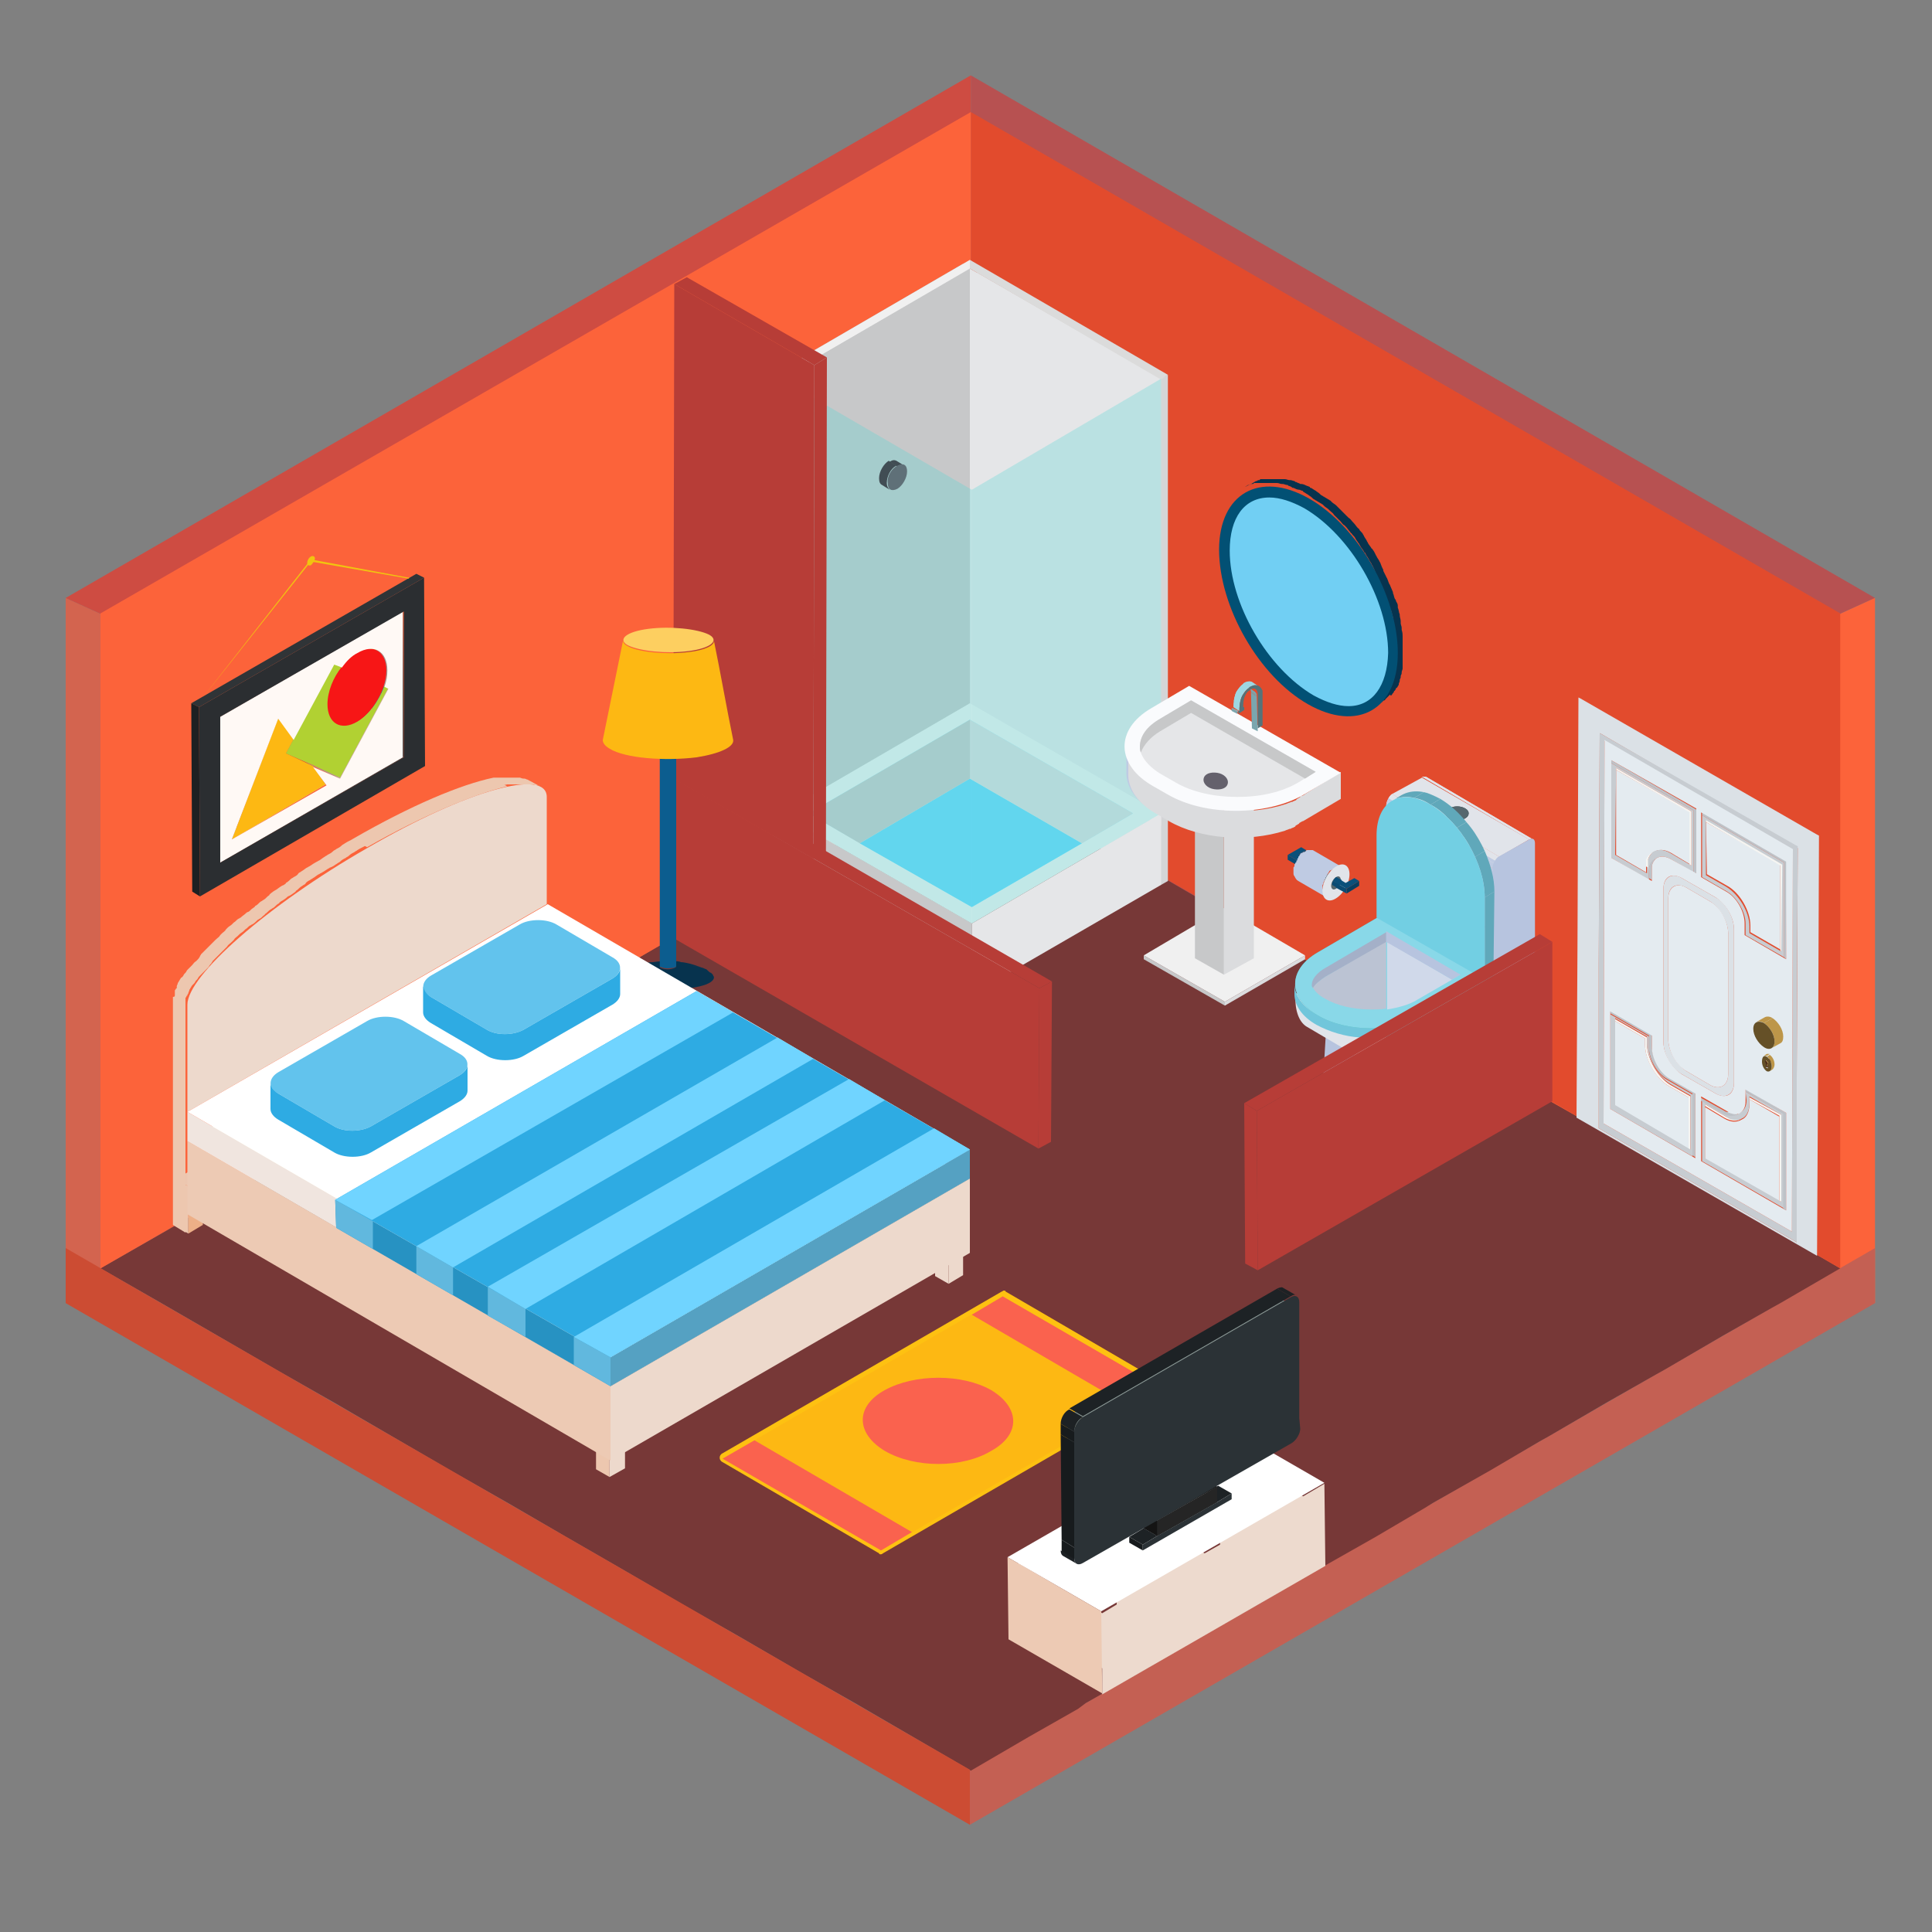 <?xml version="1.0" encoding="utf-8"?>
<!-- Generator: Adobe Illustrator 22.0.1, SVG Export Plug-In . SVG Version: 6.00 Build 0)  -->
<svg version="1.1" id="Слой_1" xmlns="http://www.w3.org/2000/svg" xmlns:xlink="http://www.w3.org/1999/xlink" x="0px" y="0px"
	 viewBox="0 0 200 200" style="enable-background:new 0 0 200 200;" xml:space="preserve">
<rect x="0" y="0" width="200" height="200" fill="#808080" stroke="none"/>
<style type="text/css">
	.st0{fill:#B75151;}
	.st1{fill:#FC633A;}
	.st2{fill:#D3644F;}
	.st3{fill:#CE4C42;}
	.st4{fill:#C46053;}
	.st5{fill:#773837;}
	.st6{fill:#E24B2D;}
	.st7{fill:#CC4C33;}
	.st8{enable-background:new    ;}
	.st9{fill:#B2B2B2;}
	.st10{fill:#378A87;}
	.st11{fill:#4ABBB8;}
	.st12{fill:#40A19E;}
	.st13{fill:#358683;}
	.st14{fill:#1E2022;}
	.st15{fill:#9E9E9E;}
	.st16{fill:#7B7B7B;}
	.st17{fill:#999999;}
	.st18{fill:#DFB100;}
	.st19{fill:#BF9800;}
	.st20{fill:#9F7E00;}
	.st21{fill:#F71616;}
	.st22{fill:#9F5713;}
	.st23{fill:#3E9C99;}
	.st24{fill:#303437;}
	.st25{fill:#B1D132;}
	.st26{fill:#D3D3D3;}
	.st27{fill:#FDB813;}
	.st28{fill:#A55B14;}
	.st29{fill:#838383;}
	.st30{fill:#FFF9F5;}
	.st31{fill:#2B2E31;}
	.st32{fill:#F1C40F;}
	.st33{fill:#07334E;}
	.st34{fill:#025074;}
	.st35{fill:#71CFF3;}
	.st36{fill:#E4EBF0;}
	.st37{fill:#F5F5F2;}
	.st38{fill:#C7CCD1;}
	.st39{fill:#BEC2C7;}
	.st40{fill:#DBE1E6;}
	.st41{fill:#BD9649;}
	.st42{fill:#655027;}
	.st43{fill:#927438;}
	.st44{fill:#B48F45;}
	.st45{fill:#704227;}
	.st46{fill:#4E2E1B;}
	.st47{fill:#4E2D1B;}
	.st48{fill:#915533;}
	.st49{fill:#B6B7B8;}
	.st50{fill:#F0F0F0;}
	.st51{fill:#D4D5D7;}
	.st52{fill:#C7C8C9;}
	.st53{fill:#E5E6E8;}
	.st54{fill:#DBDBDB;}
	.st55{fill:#BCF1FF;}
	.st56{fill:#68D6F9;}
	.st57{fill:#DBDCDE;}
	.st58{opacity:0.3;fill:#55D6D2;}
	.st59{fill:#414D54;}
	.st60{fill:#5F7078;}
	.st61{fill:#BFCBE3;}
	.st62{fill:#FAFBFD;}
	.st63{fill:#7AA6AE;}
	.st64{fill:#88B9C3;}
	.st65{clip-path:url(#SVGID_2_);enable-background:new    ;}
	.st66{fill:#9ED7E2;}
	.st67{clip-path:url(#SVGID_4_);enable-background:new    ;}
	.st68{fill:#7EACB5;}
	.st69{fill:#6F979E;}
	.st70{fill:#557379;}
	.st71{fill:#64616C;}
	.st72{fill:#B73D37;}
	.st73{fill:#FEC111;}
	.st74{fill:#FA624E;}
	.st75{fill:#B1C2E3;}
	.st76{fill:#A9BBDF;}
	.st77{fill:#D0D9EA;}
	.st78{fill:#B7C4DF;}
	.st79{fill:#D7D8DA;}
	.st80{fill:#E1E4EA;}
	.st81{fill:#868687;}
	.st82{clip-path:url(#SVGID_6_);enable-background:new    ;}
	.st83{clip-path:url(#SVGID_8_);enable-background:new    ;}
	.st84{fill:#71C6DB;}
	.st85{fill:#49B8B5;}
	.st86{fill:#374246;}
	.st87{fill:#56676E;}
	.st88{fill:#89D8E8;}
	.st89{fill:#60A8BA;}
	.st90{clip-path:url(#SVGID_10_);enable-background:new    ;}
	.st91{fill:#174969;}
	.st92{clip-path:url(#SVGID_12_);}
	.st93{fill:#72CFE3;}
	.st94{fill:#BBC3D3;}
	.st95{fill:#A4B0C8;}
	.st96{fill:#093F61;}
	.st97{fill:#0A4B73;}
	.st98{fill:#0B507A;}
	.st99{fill:#9C493F;}
	.st100{fill:#EDDACE;}
	.st101{fill:#FFFFFF;}
	.st102{fill:#EDCAB4;}
	.st103{fill:#1D2225;}
	.st104{fill:#171B1D;}
	.st105{fill:#2B3236;}
	.st106{fill:#1D2124;}
	.st107{fill:#8B9895;}
	.st108{fill:#191919;}
	.st109{fill:#141414;}
	.st110{fill:#252525;}
	.st111{fill:#707B78;}
	.st112{fill:#8C9A97;}
	.st113{fill:#0C5D8F;}
	.st114{fill:#FDCF60;}
	.st115{fill:#EDC7AF;}
	.st116{fill:#ECC6AF;}
	.st117{fill:#EDD9CC;}
	.st118{fill:#EDAF87;}
	.st119{fill:#FEF7E5;}
	.st120{fill:#F0E5DF;}
	.st121{fill:#55A1C2;}
	.st122{fill:#62C3ED;}
	.st123{fill:#2EABE3;}
	.st124{fill:#2792C2;}
	.st125{fill:#61B8DE;}
	.st126{fill:#70D4FF;}
</style>
<g>
	<polygon class="st0" points="100.5,7.8 100.5,81.8 122.7,94.4 194.1,61.9 	"/>
	<polygon class="st1" points="122.7,94.4 194.1,134.9 194.1,61.9 194.1,61.9 	"/>
	<polygon class="st2" points="6.8,134.9 78.2,94.4 6.8,61.9 	"/>
	<polygon class="st3" points="100.5,7.8 6.8,61.9 6.8,61.9 78.2,94.4 100.5,81.8 	"/>
	<polygon class="st4" points="100.4,188.9 194.1,134.9 194.1,129.2 100.4,183.2 	"/>
	<polygon class="st5" points="190.5,131.3 184.3,127.7 184.3,127.7 178.3,124.2 178.3,124.2 172.3,120.8 172.3,120.8 166.3,117.3 
		166.3,117.3 160.3,113.9 160.3,113.9 154.3,110.4 154.3,110.4 148.3,107 148.3,107 142.6,103.6 142.6,103.6 136.6,100.2 
		136.6,100.2 130.6,96.7 130.6,96.7 124.6,93.3 124.6,93.3 118.6,89.8 118.6,89.8 112.7,86.4 112.7,86.4 106.7,82.9 106.7,82.9 
		100.5,79.3 94.2,82.9 94.2,82.9 88.3,86.4 88.3,86.4 82.5,89.7 82.5,89.7 76.3,93.3 76.3,93.3 70.3,96.7 70.3,96.7 64.3,100.2 
		64.3,100.2 58.3,103.6 58.3,103.6 52.6,107 52.6,107 46.3,110.5 46.3,110.5 40.6,113.9 40.6,113.9 34.4,117.5 34.4,117.5 
		28.6,120.8 28.6,120.8 22.4,124.4 22.4,124.4 16.7,127.7 16.7,127.7 10.4,131.3 16.7,134.9 16.7,134.9 22.4,138.2 22.4,138.2 
		28.6,141.8 28.6,141.8 34.6,145.2 34.6,145.2 40.6,148.7 40.6,148.7 46.6,152.2 46.6,152.2 52.6,155.6 52.6,155.6 58.6,159.1 
		58.6,159.1 64.5,162.5 64.5,162.5 70.5,166 70.5,166 76.5,169.4 76.5,169.4 82.5,172.9 82.5,172.9 88.5,176.3 88.5,176.3 
		94.5,179.8 94.5,179.8 100.5,183.3 106.5,179.8 106.5,179.8 111.6,176.9 112.4,176.3 112.4,176.3 118.4,172.9 118.4,172.9 
		123.5,169.9 124.6,169.3 124.6,169.3 130.4,166 130.4,166 135.5,163 136.4,162.5 136.4,162.5 142.4,159.1 142.4,159.1 147.5,156.1 
		148.3,155.6 148.3,155.6 154.3,152.2 154.3,152.2 159.4,149.2 160.3,148.7 160.3,148.7 166.3,145.2 166.3,145.2 171.4,142.3 
		172.3,141.8 172.3,141.8 178.3,138.3 178.3,138.3 183.4,135.4 184.3,134.9 184.3,134.9 	"/>
	<polygon class="st6" points="190.5,131.3 100.5,79.3 100.5,11.6 190.5,63.5 	"/>
	<polygon class="st1" points="10.4,131.3 100.5,79.3 100.5,11.6 10.4,63.5 	"/>
	<polygon class="st7" points="100.4,188.9 6.8,134.9 6.8,129.2 100.4,183.2 	"/>
	<g>
		<g class="st8">
			<g>
				<polygon class="st9" points="35.2,80.6 34.4,80.1 39.4,70.8 40.2,71.3 				"/>
			</g>
			<g>
				<polygon class="st10" points="39.8,71.1 39,70.6 39.4,70.8 40.2,71.3 				"/>
			</g>
			<g class="st8">
				<g class="st8">
					<path class="st11" d="M36,75.2l-0.8-0.5c0.3-0.1,0.6-0.2,0.9-0.4c0.6-0.3,1.1-0.8,1.5-1.3l0.8,0.5c-0.4,0.5-1,1-1.5,1.3
						C36.6,75,36.3,75.1,36,75.2L36,75.2z"/>
					<path class="st12" d="M38.5,73.4L37.7,73c0.4-0.5,0.8-1.1,1-1.7l0.8,0.5C39.2,72.4,38.9,72.9,38.5,73.4L38.5,73.4z"/>
					<path class="st13" d="M39.5,71.8l-0.8-0.5c0.1-0.2,0.2-0.4,0.3-0.7l0.8,0.5C39.7,71.3,39.6,71.5,39.5,71.8L39.5,71.8z"/>
				</g>
			</g>
			<g>
				<polygon class="st14" points="41.8,78.4 41,77.9 40.9,62.8 41.7,63.3 				"/>
			</g>
			<g>
				<polygon class="st15" points="32.4,79.3 31.6,78.9 34.4,80.1 35.2,80.6 				"/>
			</g>
			<g>
				<polygon class="st16" points="33.7,81.2 32.9,80.8 31.6,78.9 32.4,79.3 				"/>
			</g>
			<g class="st8">
				<g class="st8">
					<path class="st13" d="M34.7,75L34,74.5c0,0,0,0,0.1,0L34.7,75C34.8,75,34.8,75,34.7,75L34.7,75z"/>
					<path class="st12" d="M34.8,75L34,74.6c0.3,0.2,0.8,0.2,1.2,0.1l0.8,0.5C35.6,75.2,35.1,75.2,34.8,75L34.8,75z"/>
					<path class="st11" d="M36,75.2l-0.8-0.5c0.3-0.1,0.6-0.2,0.9-0.4c0.6-0.3,1.1-0.8,1.5-1.3l0.8,0.5c-0.4,0.5-1,1-1.5,1.3
						C36.6,75,36.3,75.1,36,75.2L36,75.2z"/>
				</g>
			</g>
			<g class="st8">
				<g class="st8">
					<path class="st17" d="M39.8,71.1L39,70.6c0.2-0.6,0.3-1.1,0.3-1.7c0-1-0.3-1.7-0.9-2l0.8,0.5c0.6,0.3,0.9,1,0.9,2
						C40.1,69.9,40,70.5,39.8,71.1L39.8,71.1z"/>
				</g>
			</g>
			<g class="st8">
				<g class="st8">
					<path class="st18" d="M36.9,67.6l-0.8-0.5c0.3-0.2,0.6-0.3,0.9-0.4l0.8,0.5C37.6,67.3,37.3,67.4,36.9,67.6L36.9,67.6z"/>
					<path class="st19" d="M37.9,67.2l-0.8-0.5c0.5-0.1,0.9,0,1.2,0.1l0.8,0.5C38.8,67.2,38.3,67.1,37.9,67.2L37.9,67.2z"/>
					<path class="st20" d="M39.1,67.4l-0.8-0.5c0,0,0,0,0.1,0L39.1,67.4C39.1,67.4,39.1,67.4,39.1,67.4L39.1,67.4z"/>
				</g>
			</g>
			<g class="st8">
				<g class="st8">
					<path class="st20" d="M34.7,75L34,74.5c-0.6-0.3-0.9-1-0.9-2c0-0.8,0.2-1.6,0.5-2.4l0.8,0.5c-0.3,0.8-0.6,1.6-0.5,2.4
						C33.8,74,34.2,74.7,34.7,75L34.7,75z"/>
					<path class="st19" d="M34.4,70.6l-0.8-0.5c0.2-0.6,0.6-1.1,0.9-1.6c0,0,0.1-0.1,0.1-0.1l0.8,0.5c0,0-0.1,0.1-0.1,0.1
						C35,69.5,34.6,70.1,34.4,70.6L34.4,70.6z"/>
					<path class="st18" d="M35.4,68.9l-0.8-0.5c0.4-0.5,1-1,1.5-1.3l0.8,0.5C36.4,67.9,35.9,68.4,35.4,68.9L35.4,68.9z"/>
				</g>
			</g>
			<g>
				<path class="st21" d="M36.9,67.6c1.7-1,3.1-0.2,3.1,1.8c0,0.5-0.1,1.1-0.3,1.7c-0.5,1.5-1.6,3-2.8,3.7c-1.7,1-3.1,0.2-3.1-1.8
					c0-1.3,0.6-2.8,1.5-3.9C35.8,68.5,36.3,68,36.9,67.6z"/>
			</g>
			<g>
				<polygon class="st22" points="29.6,78 28.8,77.6 31.6,78.9 32.4,79.3 				"/>
			</g>
			<g>
				<polygon class="st23" points="29.6,78 28.8,77.6 29.6,76.1 30.4,76.5 				"/>
			</g>
			<g>
				<polygon class="st24" points="22.8,89.3 22,88.9 41,77.9 41.8,78.4 				"/>
			</g>
			<g>
				<polygon class="st10" points="34.6,68.7 33.8,68.3 34.5,68.6 35.3,69.1 				"/>
			</g>
			<g>
				<path class="st25" d="M34.6,68.7l0.8,0.3c-0.9,1.1-1.5,2.6-1.5,3.9c0,2,1.4,2.8,3.1,1.8c1.2-0.7,2.3-2.2,2.8-3.7l0.4,0.2l-5,9.3
					l-2.8-1.3L29.6,78l0.8-1.5L34.6,68.7z"/>
			</g>
			<g>
				<polygon class="st23" points="30.4,76.5 29.6,76.1 33.8,68.3 34.6,68.7 				"/>
			</g>
			<g>
				<polygon class="st26" points="24,86.9 23.2,86.4 32.9,80.8 33.7,81.2 				"/>
			</g>
			<g>
				<polygon class="st16" points="30.4,76.5 29.6,76.1 28,73.9 28.8,74.3 				"/>
			</g>
			<g>
				<polygon class="st27" points="28.8,74.3 30.4,76.5 29.6,78 32.4,79.3 33.7,81.2 24,86.9 				"/>
			</g>
			<g>
				<polygon class="st28" points="24,86.9 23.2,86.4 28,73.9 28.8,74.3 				"/>
			</g>
			<g>
				<polygon class="st29" points="22.8,89.3 22,88.9 22,73.7 22.8,74.2 				"/>
			</g>
			<g>
				<path class="st30" d="M22.8,74.2l18.9-10.9l0,15.1L22.8,89.3L22.8,74.2z M35.2,80.6l5-9.3l-0.4-0.2c0.2-0.6,0.3-1.1,0.3-1.7
					c0-2-1.4-2.8-3.1-1.8c-0.6,0.3-1.1,0.8-1.6,1.5l-0.8-0.3l-4.2,7.8l-1.6-2.2L24,86.9l9.8-5.6l-1.4-1.9L35.2,80.6L35.2,80.6z"/>
			</g>
			<g>
				<polygon class="st26" points="22.8,74.2 22,73.7 40.9,62.8 41.7,63.3 				"/>
			</g>
			<g>
				<polygon class="st24" points="20.6,73.2 19.8,72.8 43.1,59.4 43.9,59.8 				"/>
			</g>
			<g>
				<path class="st31" d="M20.6,73.2l23.3-13.4l0.1,19.5L20.7,92.8L20.6,73.2z M41.8,78.4l0-15.1L22.8,74.2l0,15.1L41.8,78.4
					L41.8,78.4z"/>
			</g>
			<g>
				<polygon class="st14" points="20.7,92.8 19.9,92.3 19.8,72.8 20.6,73.2 				"/>
			</g>
		</g>
	</g>
	<g>
		<g>
			<path class="st32" d="M21,72.2C21,72.2,21,72.3,21,72.2C20.9,72.2,21,72.2,21,72.2L32.1,58c0,0,0.1-0.1,0.1,0c0,0,0,0.1,0,0.1
				L21,72.2C21,72.2,21,72.2,21,72.2z"/>
			<path class="st32" d="M42.3,59.9C42.3,59.9,42.3,59.9,42.3,59.9l-10.3-1.8c0,0,0,0,0-0.1c0,0,0.1-0.1,0.1-0.1l10.2,1.9
				C42.4,59.8,42.4,59.8,42.3,59.9C42.4,59.9,42.3,59.9,42.3,59.9z"/>
		</g>
		<path class="st32" d="M32.6,57.8c0-0.2-0.2-0.3-0.4-0.2c-0.2,0.1-0.4,0.4-0.4,0.7c0,0.2,0.2,0.3,0.4,0.2
			C32.4,58.3,32.6,58,32.6,57.8z"/>
	</g>
	<g class="st8">
		<path class="st33" d="M144.1,71.9C144.1,71.9,144.1,71.9,144.1,71.9c0.1-0.2,0.2-0.2,0.2-0.3c0,0,0-0.1,0.1-0.1
			c0-0.1,0.1-0.1,0.1-0.2c0,0,0-0.1,0.1-0.1c0.1-0.1,0.1-0.2,0.2-0.3c0,0,0,0,0-0.1c0-0.1,0.1-0.2,0.1-0.3c0,0,0-0.1,0-0.1
			c0-0.1,0.1-0.2,0.1-0.3c0,0,0-0.1,0-0.1c0-0.1,0.1-0.2,0.1-0.3c0,0,0-0.1,0-0.1c0-0.1,0.1-0.3,0.1-0.4c0,0,0-0.1,0-0.1
			c0-0.1,0-0.2,0-0.3c0,0,0-0.1,0-0.1c0-0.1,0-0.1,0-0.2c0-0.1,0-0.2,0-0.3c0-0.1,0-0.1,0-0.2c0-0.1,0-0.2,0-0.3c0-0.1,0-0.1,0-0.2
			c0-0.2,0-0.3,0-0.5c0-0.2,0-0.4,0-0.5c0-0.1,0-0.1,0-0.2c0-0.1,0-0.2,0-0.4c0,0,0,0,0,0c0-0.2,0-0.4-0.1-0.7c0-0.1,0-0.1,0-0.2
			c0-0.2-0.1-0.3-0.1-0.5c0-0.1,0-0.1,0-0.2c0-0.2-0.1-0.4-0.1-0.6c0,0,0-0.1,0-0.1c-0.1-0.2-0.1-0.5-0.2-0.7c0,0,0,0,0-0.1
			c0,0,0-0.1,0-0.1c0-0.2-0.1-0.3-0.2-0.5c0-0.1,0-0.1-0.1-0.2c-0.1-0.2-0.1-0.4-0.2-0.6c0,0,0-0.1,0-0.1c-0.1-0.2-0.2-0.5-0.3-0.7
			c0-0.1-0.1-0.1-0.1-0.2c-0.1-0.2-0.1-0.3-0.2-0.5c0-0.1-0.1-0.1-0.1-0.2c-0.1-0.2-0.2-0.4-0.3-0.6c0,0,0-0.1,0-0.1
			c-0.1-0.2-0.2-0.4-0.3-0.7c0-0.1-0.1-0.1-0.1-0.2c-0.1-0.2-0.2-0.3-0.3-0.5c0-0.1-0.1-0.1-0.1-0.2c-0.1-0.2-0.2-0.4-0.3-0.5
			c0,0,0-0.1-0.1-0.1c-0.1-0.2-0.3-0.4-0.4-0.6c0-0.1-0.1-0.1-0.1-0.2c-0.1-0.2-0.2-0.3-0.3-0.5c0-0.1-0.1-0.1-0.1-0.2
			c-0.1-0.2-0.3-0.3-0.4-0.5c0,0,0-0.1-0.1-0.1c-0.2-0.2-0.3-0.4-0.5-0.6c0,0-0.1-0.1-0.1-0.1c-0.1-0.1-0.2-0.3-0.4-0.4
			c-0.1-0.1-0.1-0.1-0.2-0.2c-0.1-0.1-0.3-0.3-0.4-0.4c0,0-0.1-0.1-0.1-0.1c-0.2-0.2-0.3-0.3-0.5-0.5c0,0-0.1-0.1-0.1-0.1
			c-0.1-0.1-0.3-0.2-0.4-0.3c0,0-0.1-0.1-0.1-0.1c0,0-0.1-0.1-0.1-0.1c-0.1,0-0.1-0.1-0.2-0.1c-0.1-0.1-0.2-0.1-0.3-0.2
			c-0.1,0-0.1-0.1-0.2-0.1c-0.1-0.1-0.2-0.1-0.3-0.2c0,0-0.1-0.1-0.1-0.1c-0.1-0.1-0.3-0.2-0.4-0.3c-0.2-0.1-0.3-0.2-0.5-0.3
			c-0.1,0-0.1,0-0.1-0.1c-0.1,0-0.2-0.1-0.3-0.1c0,0,0,0,0,0c-0.2-0.1-0.4-0.2-0.6-0.2c0,0-0.1,0-0.1,0c-0.1-0.1-0.3-0.1-0.4-0.2
			c-0.1,0-0.1,0-0.2-0.1c-0.1,0-0.3-0.1-0.4-0.1c0,0-0.1,0-0.1,0c-0.2,0-0.3-0.1-0.5-0.1c0,0,0,0,0,0c0,0-0.1,0-0.1,0
			c-0.1,0-0.2,0-0.3,0c-0.1,0-0.1,0-0.2,0c-0.1,0-0.2,0-0.3,0c-0.1,0-0.1,0-0.2,0c-0.1,0-0.2,0-0.3,0c-0.1,0-0.1,0-0.2,0
			c-0.1,0-0.2,0-0.2,0c-0.1,0-0.1,0-0.2,0c-0.1,0-0.2,0-0.2,0c-0.1,0-0.1,0-0.2,0c-0.1,0-0.2,0-0.2,0.1c0,0-0.1,0-0.1,0
			c-0.1,0-0.2,0.1-0.2,0.1c0,0-0.1,0-0.1,0c-0.1,0.1-0.2,0.1-0.3,0.2l-0.8,0.4c0.1-0.1,0.2-0.1,0.3-0.2c0,0,0.1,0,0.1,0
			c0.1,0,0.2-0.1,0.2-0.1c0,0,0.1,0,0.1,0c0.1,0,0.2,0,0.2-0.1c0.1,0,0.1,0,0.2,0c0.1,0,0.2,0,0.2,0c0.1,0,0.1,0,0.2,0
			c0.1,0,0.2,0,0.2,0c0.1,0,0.1,0,0.2,0c0.1,0,0.2,0,0.3,0c0.1,0,0.1,0,0.2,0c0.1,0,0.2,0,0.3,0c0.1,0,0.1,0,0.2,0
			c0.1,0,0.2,0,0.3,0c0,0,0.1,0,0.1,0c0.2,0,0.3,0.1,0.5,0.1c0,0,0.1,0,0.1,0c0.1,0,0.3,0.1,0.4,0.1c0.1,0,0.1,0,0.2,0.1
			c0.1,0,0.3,0.1,0.4,0.2c0,0,0.1,0,0.1,0c0.2,0.1,0.4,0.2,0.6,0.2c0.1,0,0.2,0.1,0.3,0.1c0,0,0.1,0,0.1,0.1
			c0.2,0.1,0.3,0.2,0.5,0.3c0.1,0.1,0.3,0.2,0.4,0.3c0,0,0.1,0.1,0.1,0.1c0.1,0.1,0.2,0.1,0.3,0.2c0.1,0,0.1,0.1,0.2,0.1
			c0.1,0.1,0.2,0.1,0.3,0.2c0.1,0,0.1,0.1,0.2,0.1c0.1,0.1,0.1,0.1,0.2,0.2c0.1,0.1,0.3,0.2,0.4,0.3c0,0,0.1,0.1,0.1,0.1
			c0.2,0.2,0.4,0.3,0.5,0.5c0,0,0.1,0.1,0.1,0.1c0.1,0.1,0.3,0.3,0.4,0.4c0.1,0.1,0.1,0.1,0.2,0.2c0.1,0.1,0.2,0.3,0.4,0.4
			c0,0,0.1,0.1,0.1,0.1c0.2,0.2,0.3,0.4,0.5,0.6c0,0,0,0.1,0.1,0.1c0.1,0.2,0.3,0.3,0.4,0.5c0,0.1,0.1,0.1,0.1,0.2
			c0.1,0.1,0.2,0.3,0.3,0.4c0,0.1,0.1,0.1,0.1,0.2c0.1,0.2,0.3,0.4,0.4,0.6c0,0,0,0.1,0.1,0.1c0.1,0.2,0.2,0.4,0.3,0.5
			c0,0.1,0.1,0.1,0.1,0.2c0.1,0.2,0.2,0.3,0.3,0.5c0,0.1,0.1,0.1,0.1,0.2c0.1,0.2,0.2,0.4,0.3,0.7c0,0,0,0.1,0,0.1
			c0.1,0.2,0.2,0.4,0.3,0.6c0,0.1,0.1,0.1,0.1,0.2c0.1,0.2,0.1,0.3,0.2,0.5c0,0.1,0.1,0.1,0.1,0.2c0.1,0.2,0.2,0.5,0.3,0.7
			c0,0,0,0.1,0,0.1c0.1,0.2,0.1,0.4,0.2,0.6c0,0.1,0,0.1,0.1,0.2c0.1,0.2,0.1,0.3,0.2,0.5c0,0.1,0,0.1,0.1,0.2
			c0.1,0.2,0.1,0.5,0.2,0.7c0,0,0,0.1,0,0.1c0,0.2,0.1,0.4,0.1,0.6c0,0.1,0,0.1,0,0.2c0,0.2,0.1,0.3,0.1,0.5c0,0.1,0,0.1,0,0.2
			c0,0.2,0.1,0.5,0.1,0.7c0,0.1,0,0.2,0,0.4c0,0.1,0,0.1,0,0.2c0,0.2,0,0.4,0,0.5c0,0.2,0,0.3,0,0.5c0,0.1,0,0.1,0,0.2
			c0,0.1,0,0.2,0,0.3c0,0.1,0,0.1,0,0.2c0,0.1,0,0.2,0,0.3c0,0.1,0,0.1,0,0.2c0,0.1,0,0.2-0.1,0.3c0,0,0,0.1,0,0.1
			c0,0.1-0.1,0.3-0.1,0.4c0,0,0,0.1,0,0.1c0,0.1-0.1,0.2-0.1,0.3c0,0,0,0.1,0,0.1c0,0.1-0.1,0.2-0.1,0.3c0,0,0,0.1,0,0.1
			c0,0.1-0.1,0.2-0.1,0.3c0,0,0,0,0,0.1c-0.1,0.1-0.1,0.2-0.2,0.3c0,0,0,0.1-0.1,0.1c0,0.1-0.1,0.2-0.1,0.2c0,0,0,0.1-0.1,0.1
			c0,0.1-0.1,0.1-0.1,0.2c0,0,0,0.1-0.1,0.1c-0.1,0.1-0.1,0.2-0.2,0.2c0,0,0,0,0,0c-0.1,0.1-0.2,0.2-0.2,0.2c0,0,0,0-0.1,0.1
			c-0.1,0.1-0.1,0.1-0.2,0.2c0,0-0.1,0-0.1,0.1c-0.1,0-0.1,0.1-0.2,0.1c0,0-0.1,0-0.1,0.1c-0.1,0.1-0.2,0.1-0.3,0.2l0.8-0.4
			c0.1-0.1,0.2-0.1,0.3-0.2c0,0,0.1,0,0.1-0.1c0.1,0,0.1-0.1,0.2-0.1c0,0,0.1,0,0.1-0.1c0.1-0.1,0.1-0.1,0.2-0.2c0,0,0,0,0.1-0.1
			c0.1-0.1,0.2-0.2,0.2-0.2c0,0,0,0,0,0C144,72.1,144,72,144.1,71.9z"/>
		<g>
			<path class="st34" d="M135.5,51.6c5.1,2.9,9.2,10.1,9.2,16c0,5.9-4.2,8.2-9.3,5.3c-5.1-2.9-9.2-10.1-9.2-16
				C126.2,51.1,130.4,48.7,135.5,51.6z"/>
			<path class="st35" d="M139.6,73.1c-1.1,0-2.3-0.4-3.6-1.1c-4.8-2.8-8.7-9.5-8.7-15c0-3.4,1.5-5.5,4.1-5.5c1.1,0,2.3,0.4,3.6,1.1
				c4.8,2.8,8.7,9.5,8.7,15C143.6,71,142.1,73.1,139.6,73.1z"/>
		</g>
	</g>
	<g>
		<path class="st36" d="M167.2,105.5l0,0.2l3.1,1.8l0,0.7c0,1.5,1.1,3.4,2.4,4.2l2.1,1.2l0,5.4l0.2,0.1l-7.8-4.5L167.2,105.5z"/>
	</g>
	<g>
		<path class="st37" d="M170.5,107.4l0,0.7c0,1.5,1.1,3.4,2.4,4.2l2.1,1.2l0,5.6l-0.2-0.1l0-5.4l-2.1-1.2c-1.3-0.8-2.4-2.6-2.4-4.2
			l0-0.7l-3.1-1.8l0-0.2L170.5,107.4z"/>
	</g>
	<g>
		<path class="st38" d="M172.6,111.8l2.6,1.5l0,6.4l-8.5-4.9l0-9.8l4,2.3l0,1.2C170.7,109.7,171.5,111.2,172.6,111.8z M175,119
			l0-5.6l-2.1-1.2c-1.3-0.8-2.4-2.6-2.4-4.2l0-0.7l-3.3-1.9l0,9L175,119L175,119z"/>
	</g>
	<g>
		<path class="st37" d="M180.3,115.8c-0.4,0.3-1.1,0.3-1.8-0.1l-2-1.2l0-0.2l2.2,1.3c0,0,0,0,0,0c0,0,0,0,0,0c0,0,0,0,0,0
			c0,0,0,0,0,0c0,0,0,0,0,0c0,0,0,0,0,0c0,0,0,0,0,0c0,0,0,0,0,0c0,0,0,0,0,0c0,0,0,0,0,0c0,0,0,0,0,0c0,0,0,0,0,0c0,0,0,0,0,0
			c0,0,0,0,0,0c0,0,0,0,0,0c0,0,0,0,0,0c0,0,0,0,0,0c0,0,0,0,0,0c0,0,0,0,0,0c0,0,0,0,0,0c0,0,0,0,0,0
			C179.6,116,180,116,180.3,115.8z"/>
	</g>
	<g>
		<path class="st36" d="M181.1,113.8l3.1,1.8l0,8.8l-7.7-4.4l0-5.4l2,1.2c0.7,0.4,1.3,0.4,1.8,0.1c0.5-0.2,0.8-0.8,0.8-1.6
			L181.1,113.8z"/>
	</g>
	<g>
		<path class="st38" d="M180.7,113l4,2.3l0,9.8l-8.5-4.9l0-6.4l2.4,1.4c0.6,0.3,1.1,0.3,1.5,0c0.4-0.2,0.7-0.6,0.7-1.3L180.7,113z
			 M184.4,124.4l0-9l-3.3-1.9l0,0.7c0,0.8-0.3,1.4-0.8,1.6c-0.3,0.2-0.8,0.2-1.3,0c-0.3-0.2-0.3-0.2-0.3-0.2l-2.2-1.3l0,5.6
			L184.4,124.4L184.4,124.4z"/>
	</g>
	<g>
		<polygon class="st39" points="184.9,115.2 184.9,125.3 184.6,125.1 184.6,115.3 180.7,113 180.7,112.7 		"/>
	</g>
	<g>
		<path class="st40" d="M177.6,92.9c1.1,0.6,1.9,2.1,1.9,3.3l0,15.9c0,1.2-0.9,1.7-1.9,1.1l-3.5-2c-1.1-0.6-1.9-2.1-1.9-3.3l0-15.9
			c0-1.2,0.9-1.7,1.9-1.1L177.6,92.9z M178.9,111.2l0-14.6c0-1.2-0.9-2.7-1.9-3.3l-2.4-1.4c-1.1-0.6-1.9-0.1-1.9,1.1l0,14.6
			c0,1.2,0.9,2.7,1.9,3.3l2.4,1.4C178,112.9,178.9,112.4,178.9,111.2L178.9,111.2z"/>
	</g>
	<g>
		<polygon class="st39" points="175.6,83.8 175.6,90.4 175.3,90.3 175.3,83.9 166.8,79 166.8,78.7 		"/>
	</g>
	<g>
		<polygon class="st39" points="185,89.2 184.9,99.3 184.7,99.1 184.7,89.3 176.2,84.4 176.2,84.1 		"/>
	</g>
	<g>
		<path class="st40" d="M188.1,86.4l0.2,0.1l-0.1,25.3l-0.1,18.2l-24.9-14.3l0.1-17.8l0.1-25.7l0.2,0.1L188.1,86.4z M186,111.6
			l0.1-23.8l-0.2-0.1L165.8,76l-0.2-0.1l-0.1,24.2l0,16.7l20.5,11.8L186,111.6L186,111.6z"/>
	</g>
	<g>
		<path class="st36" d="M167.3,79.7l7.7,4.4l0,5.4l-2-1.2c-0.7-0.4-1.3-0.4-1.8-0.1c-0.5,0.2-0.8,0.8-0.8,1.6l0,0.5l-3.1-1.8
			L167.3,79.7z"/>
	</g>
	<g>
		<path class="st38" d="M170.7,91.1l0-0.9c0-0.7,0.3-1.1,0.7-1.3c0.4-0.3,0.9-0.3,1.5,0l2.4,1.4l0-6.4l-8.5-4.9l0,9.8L170.7,91.1z
			 M167.3,79.5l7.8,4.5l0,5.6l-2.2-1.3c-0.7-0.4-1.3-0.4-1.8-0.1c-0.2,0.2-0.4,0.4-0.6,1c0,0,0,0,0,0.5c0,0,0,0,0,0l0,0.7l-3.3-1.9
			L167.3,79.5L167.3,79.5z"/>
	</g>
	<g>
		<path class="st38" d="M165.8,76l-0.2-0.1l-0.1,24.2l0,16.7l20.5,11.8l0-17.2l0.1-23.8l-0.2-0.1L165.8,76z M185.5,127.5L166,116.3
			l0.1-39.6l19.5,11.3L185.5,127.5L185.5,127.5z"/>
	</g>
	<g>
		<path class="st39" d="M171,107.1l0,1.2c0,1.2,0.9,2.7,1.9,3.3l2.6,1.5l0,6.7l-0.3-0.2l0-6.4l-2.6-1.5c-1.1-0.6-1.9-2.1-1.9-3.3
			l0-1.2l-4-2.3l0-0.3L171,107.1z"/>
	</g>
	<g>
		<path class="st38" d="M179,115.2c0.3,0.1,0.6,0.2,0.8,0.1C179.6,115.4,179.3,115.3,179,115.2z"/>
	</g>
	<g>
		<polygon class="st37" points="184.4,115.4 184.4,124.4 184.2,124.3 184.2,115.5 181.1,113.8 181.1,113.6 		"/>
	</g>
	<g>
		<polygon class="st37" points="175.1,84 175.1,89.6 174.9,89.5 174.9,84.1 167.3,79.7 167.3,79.5 		"/>
	</g>
	<g>
		<path class="st36" d="M176.6,84.9l0,0.2l7.7,4.4l0,8.8l0.2,0.1l-3.3-1.9l0-0.7c0-1.5-1.1-3.4-2.4-4.1l-2.1-1.2L176.6,84.9z"/>
	</g>
	<g>
		<path class="st38" d="M176.2,84.4l8.5,4.9l0,9.8l-4-2.3l0-1.2c0-1.2-0.9-2.7-1.9-3.3l-2.6-1.5L176.2,84.4z M184.4,98.5l0-9
			l-7.8-4.5l0,5.6l2.1,1.2c1.3,0.8,2.4,2.6,2.4,4.1l0,0.7L184.4,98.5L184.4,98.5z"/>
	</g>
	<g>
		<polygon class="st37" points="184.5,89.5 184.4,98.5 184.3,98.4 184.3,89.6 176.6,85.1 176.6,84.9 		"/>
	</g>
	<g>
		<path class="st39" d="M179.9,115.3c-0.4,0.3-0.9,0.3-1.5,0l-2.4-1.4l0-0.3l2.7,1.5c0,0,0,0,0,0c0,0,0,0,0,0c0,0,0,0,0,0
			c0,0,0,0,0,0c0,0,0,0,0,0c0,0,0,0,0,0c0,0,0,0,0,0c0,0,0,0,0,0c0,0,0,0,0.1,0c0,0,0,0,0,0c0,0,0,0,0,0c0,0,0,0,0,0
			c0.3,0.1,0.6,0.2,0.8,0.1c0,0,0,0,0,0C179.8,115.3,179.9,115.3,179.9,115.3C179.9,115.3,179.9,115.3,179.9,115.3
			C179.9,115.3,179.9,115.3,179.9,115.3C179.9,115.3,179.9,115.3,179.9,115.3z"/>
	</g>
	<g>
		<path class="st36" d="M177,93.3c1.1,0.6,1.9,2.1,1.9,3.3l0,14.6c0,1.2-0.9,1.7-1.9,1.1l-2.4-1.4c-1.1-0.6-1.9-2.1-1.9-3.3l0-14.6
			c0-1.2,0.9-1.7,1.9-1.1L177,93.3z"/>
	</g>
	<g>
		<path class="st39" d="M171.4,88.9c-0.2,0.2-0.4,0.5-0.4,0.9c0,0,0,0,0,0c0,0,0,0.1,0,0.1c0,0,0,0,0,0c0,0,0,0,0,0c0,0,0,0,0,0
			c0,0,0,0,0,0c0,0,0,0,0,0c0,0,0,0,0,0c0,0,0,0,0,0c0,0,0,0,0,0c0,0,0,0,0,0c0,0,0,0,0,0c0,0,0,0,0,0l0,1.2l-0.3-0.2l0-0.9
			C170.7,89.5,171,89,171.4,88.9z"/>
	</g>
	<g>
		<path class="st37" d="M171.1,88.2c-0.2,0.2-0.4,0.4-0.5,0.8c0,0,0,0,0,0c0,0,0,0,0,0c0,0,0,0,0,0c0,0,0,0,0,0c0,0,0,0,0,0
			c0,0,0,0,0,0c0,0,0,0,0,0c0,0,0,0,0,0c0,0,0,0,0,0c0,0,0,0,0,0c0,0,0,0,0,0c0,0,0,0,0,0c0,0,0,0,0,0c0,0,0,0,0,0c0,0,0,0,0,0
			c0,0,0,0,0,0.1c0,0,0,0,0,0c0,0,0,0,0,0c0,0,0,0,0,0c0,0,0,0,0,0c0,0,0,0,0,0c0,0,0,0,0,0c0,0,0,0,0,0c0,0,0,0,0,0c0,0,0,0,0,0
			c0,0,0,0,0,0c0,0,0,0,0,0c0,0,0,0,0,0c0,0,0,0,0,0c0,0,0,0,0,0c0,0,0,0,0,0c0,0,0,0,0,0c0,0,0,0,0,0c0,0,0,0,0,0c0,0,0,0,0,0
			c0,0,0,0,0,0c0,0,0,0,0,0c0,0,0,0,0,0c0,0,0,0,0,0c0,0,0,0,0,0c0,0,0,0,0,0l0,0.7l-0.2-0.1l0-0.5C170.3,89,170.6,88.5,171.1,88.2z
			"/>
	</g>
	<g>
		<path class="st36" d="M166.1,76.6l19.5,11.3l-0.1,39.6L166,116.3L166.1,76.6z M177.6,92.9l-3.5-2c-1.1-0.6-1.9-0.1-1.9,1.1l0,15.9
			c0,1.2,0.9,2.7,1.9,3.3l3.5,2c1.1,0.6,1.9,0.1,1.9-1.1l0-15.9C179.5,95,178.7,93.6,177.6,92.9L177.6,92.9z M184.9,125.3l0-10.1
			l-4.2-2.4l0,1.2c0,0.7-0.3,1.1-0.7,1.3c0,0,0,0-0.1,0c-0.3,0.1-0.6,0-0.9-0.1c-0.1,0-0.1,0-0.1-0.1l-2.8-1.6l0,6.7L184.9,125.3
			L184.9,125.3z M175.5,119.9l0-6.7l-2.6-1.5c-1.1-0.6-1.9-2.1-1.9-3.3l0-1.2l-4.3-2.5l0,10.1L175.5,119.9L175.5,119.9z M184.9,99.3
			l0-10.1l-8.8-5.1l0,6.7l2.6,1.5c1.1,0.6,1.9,2.1,1.9,3.3l0,1.2L184.9,99.3L184.9,99.3z M166.8,78.7l0,10.1l4.2,2.4l0-1.2
			c0-0.2,0-0.2,0-0.2c0-0.4,0.2-0.7,0.4-0.9c0.4-0.3,0.9-0.3,1.5,0l2.7,1.5l0-6.7L166.8,78.7L166.8,78.7z"/>
	</g>
	<g>
		<g class="st8">
			<g class="st8">
				<g class="st8">
					<path class="st41" d="M181.8,105.8l0.9-0.5c0.2-0.1,0.5-0.1,0.8,0.1l-0.9,0.5C182.3,105.7,182,105.7,181.8,105.8L181.8,105.8z"
						/>
				</g>
			</g>
			<g class="st8">
				<g class="st8">
					<path class="st41" d="M182.6,105.9l0.9-0.5c0.6,0.4,1.1,1.2,1.1,1.9c0,0.4-0.1,0.6-0.3,0.7l-0.9,0.5c0.2-0.1,0.3-0.4,0.3-0.7
						C183.7,107.1,183.2,106.3,182.6,105.9L182.6,105.9z"/>
				</g>
			</g>
			<g>
				<path class="st42" d="M182.6,105.9c0.6,0.4,1.1,1.2,1.1,1.9c0,0.7-0.5,1-1.1,0.6c-0.6-0.4-1.1-1.2-1.1-1.9
					C181.5,105.8,182,105.6,182.6,105.9z"/>
			</g>
		</g>
	</g>
	<g>
		<g class="st8">
			<g>
				<polygon class="st43" points="182.8,110.1 183.1,109.9 183.1,110.3 182.8,110.4 				"/>
			</g>
			<g>
				<polygon class="st44" points="182.7,109.9 183,109.7 183.1,109.9 182.8,110.1 				"/>
			</g>
			<g>
				<polygon class="st45" points="183,110.2 183.2,110 183.2,110.4 183,110.5 				"/>
			</g>
			<path class="st46" d="M183.2,110.4l-0.2-0.1l-0.1,0.1l0-0.2l0.1-0.1c0-0.1-0.1-0.2-0.2-0.3c0,0,0,0,0,0l0.1-0.1c0,0,0-0.1,0-0.1
				l-0.3,0.2c0,0,0,0,0,0c0,0,0,0,0,0c0,0,0,0,0,0c0,0,0,0,0,0c0,0,0,0,0,0l0,0c0,0,0,0,0,0h0v0l0.1,0.2l0,0.4l0,0l0,0l0,0l0.2,0.1
				l0,0L183.2,110.4z"/>
			<g>
				<polygon class="st47" points="183.1,110 183.3,109.9 183.2,110 183,110.2 				"/>
			</g>
			<g class="st8">
				<g class="st8">
					<path class="st48" d="M182.8,109.8l0.3-0.2c0,0,0.1,0,0.1,0l-0.3,0.2C182.8,109.7,182.8,109.7,182.8,109.8L182.8,109.8z"/>
				</g>
			</g>
			<g class="st8">
				<g class="st8">
					<path class="st48" d="M182.9,109.8l0.3-0.2c0.1,0.1,0.2,0.2,0.2,0.3l-0.3,0.2C183.1,109.9,183,109.8,182.9,109.8L182.9,109.8z"
						/>
				</g>
			</g>
			<g class="st8">
				<g class="st8">
					<path class="st41" d="M182.6,109.3l0.3-0.2c0.1,0,0.2,0,0.3,0l-0.3,0.2C182.8,109.3,182.7,109.3,182.6,109.3L182.6,109.3z"/>
				</g>
			</g>
			<g class="st8">
				<g class="st8">
					<path class="st41" d="M182.9,109.4l0.3-0.2c0.3,0.2,0.5,0.6,0.5,1c0,0.2-0.1,0.4-0.2,0.5l-0.3,0.2c0.1-0.1,0.2-0.2,0.2-0.5
						C183.4,110,183.2,109.5,182.9,109.4L182.9,109.4z"/>
				</g>
			</g>
			<g>
				<path class="st42" d="M182.9,109.4c0.3,0.2,0.5,0.6,0.5,1c0,0.4-0.2,0.6-0.5,0.5c-0.3-0.2-0.5-0.6-0.5-1
					C182.4,109.4,182.6,109.2,182.9,109.4z M183,110.2l0.1-0.1c0-0.1-0.1-0.2-0.2-0.3c-0.1-0.1-0.2,0-0.2,0.1l0.1,0.2l0,0.4l0.2,0.1
					L183,110.2L183,110.2z"/>
			</g>
		</g>
	</g>
	<g>
		<polygon class="st49" points="99.7,27.3 99.7,73.1 80.8,91.6 80,91.1 80.1,38.7 		"/>
	</g>
	<polygon class="st50" points="80.1,38.7 80.8,39.2 100.4,27.9 100.4,26.9 	"/>
	<g>
		<polygon class="st51" points="120.9,38.8 120.9,91.2 120.2,91.6 101.1,80.2 101.1,28.2 120.2,39.2 		"/>
	</g>
	<g>
		<polygon class="st52" points="100.4,27.8 100.4,73.5 80.8,85 80.8,39.2 		"/>
	</g>
	<g>
		<polygon class="st53" points="120.2,39.2 120.2,85.5 100.4,74.1 100.4,27.8 		"/>
	</g>
	<g>
		<polygon class="st53" points="120.2,84.2 120.2,91.6 100.5,103 100.6,95.6 		"/>
	</g>
	<g>
		<polygon class="st52" points="100.6,95.6 100.5,103 80.8,91.6 80.8,84.2 		"/>
	</g>
	<g>
		<polygon class="st52" points="100.6,95.6 100.5,103 80.8,91.6 80.8,84.2 		"/>
	</g>
	<polygon class="st54" points="120.9,38.8 120.2,39.3 100.4,27.8 100.4,26.9 	"/>
	<polygon class="st50" points="120.2,84.2 100.6,95.6 80.8,84.2 100.4,72.8 	"/>
	<polygon class="st55" points="83.7,84.2 100.4,74.5 117.3,84.2 100.6,93.9 	"/>
	<polygon class="st55" points="83.7,84.2 100.4,74.5 117.3,84.2 100.6,93.9 	"/>
	<polygon class="st56" points="112,87.3 100.4,80.6 89,87.3 100.6,93.9 	"/>
	<g>
		<polygon class="st57" points="100.4,74.5 100.4,80.6 112,87.3 117.3,84.2 		"/>
		<polygon class="st52" points="83.7,84.2 89,87.3 100.4,80.6 100.4,74.5 		"/>
	</g>
	<polygon class="st58" points="120.2,39.2 120.2,84.2 100.6,95.6 100.6,50.7 	"/>
	<polygon class="st58" points="100.6,50.7 100.6,95.6 80.8,84.2 80.8,39.2 	"/>
	<g>
		<g class="st8">
			<g>
				<path class="st59" d="M92.8,47.7l0.8,0.5c-0.2-0.1-0.5-0.1-0.7,0.1l-0.8-0.5C92.4,47.6,92.6,47.6,92.8,47.7z"/>
			</g>
			<g>
				<path class="st59" d="M92.1,50.7l-0.8-0.5c-0.2-0.1-0.3-0.3-0.3-0.7c0-0.7,0.5-1.5,1-1.8l0.8,0.5c-0.6,0.3-1,1.1-1,1.8
					C91.8,50.3,91.9,50.5,92.1,50.7z"/>
			</g>
			<g>
				<path class="st60" d="M92.9,48.2c0.6-0.3,1-0.1,1,0.6c0,0.7-0.5,1.5-1,1.8c-0.6,0.3-1,0.1-1-0.6C91.8,49.3,92.3,48.5,92.9,48.2z
					"/>
			</g>
		</g>
	</g>
	<g>
		<g>
			<polygon class="st57" points="135.1,98.9 135.1,99.3 126.8,104.1 126.8,103.7 			"/>
		</g>
		<g>
			<polygon class="st52" points="126.8,103.7 126.8,104.1 118.4,99.3 118.4,98.9 			"/>
		</g>
		<polygon class="st50" points="135.1,98.9 126.8,103.7 118.4,98.9 126.7,94 		"/>
	</g>
	<g>
		<g>
			<polygon class="st57" points="129.8,81.4 129.8,99.2 126.7,100.9 126.7,83.2 			"/>
		</g>
		<g>
			<polygon class="st52" points="126.7,83.2 126.7,100.9 123.7,99.2 123.7,81.4 			"/>
		</g>
		<polygon class="st50" points="129.8,81.4 126.7,83.2 123.7,81.4 126.7,79.6 		"/>
	</g>
	<path class="st61" d="M116.6,80l0-2.8c0,1.5,1,3,3,4.1l0,2.8C117.6,83,116.6,81.5,116.6,80z"/>
	<g>
		<path class="st57" d="M135.1,82.2c-0.1,0.1-0.3,0.2-0.4,0.2c0,0-0.1,0-0.1,0.1c-0.1,0.1-0.2,0.1-0.3,0.2c0,0-0.1,0-0.1,0.1
			c-0.1,0.1-0.3,0.1-0.4,0.2c0,0,0,0-0.1,0c-0.2,0.1-0.3,0.1-0.5,0.2c-3.8,1.3-8.7,0.9-12-0.9l-1.4-0.8c-2-1.1-3-2.6-3-4.1l0,2.8
			c0,1.5,1,3,3,4.1L121,85c3.3,1.9,8.2,2.2,12,1v0c0,0,0,0,0,0c0.2-0.1,0.3-0.1,0.5-0.2c0,0,0,0,0.1,0c0.1-0.1,0.3-0.1,0.4-0.2
			c0,0,0.1,0,0.1-0.1c0.1-0.1,0.2-0.1,0.3-0.2c0,0,0.1,0,0.1-0.1c0.2-0.1,0.3-0.2,0.4-0.2l3.9-2.3l0-2.8L135.1,82.2z"/>
	</g>
	<path class="st62" d="M138.8,80l-3.9,2.3c-3.9,2.2-10.2,2.2-14.1-0.1l-1.4-0.8c-3.9-2.2-4-5.9-0.2-8.1l3.9-2.3L138.8,80z"/>
	<path class="st53" d="M128.1,82.5c-2.4,0-4.7-0.5-6.4-1.5l-1.4-0.8c-1.4-0.8-2.3-1.9-2.3-2.9c0-1,0.7-2,2.1-2.9l3.2-1.9l12.9,7.4
		l-1.8,1.1C132.7,82,130.5,82.5,128.1,82.5z"/>
	<path class="st52" d="M120.1,75.7l3.2-1.9l11.8,6.8l1.1-0.7l-12.9-7.4l-3.2,1.9c-1.4,0.8-2.1,1.8-2.1,2.9c0,0.2,0,0.4,0.1,0.6
		C118.4,77.1,119.1,76.3,120.1,75.7z"/>
	<g>
		<g class="st8">
			<g>
				<polygon class="st63" points="130.1,72.1 129.5,71.7 129.6,75.4 130.2,75.7 				"/>
			</g>
			<g class="st8">
				<g>
					<path class="st63" d="M129.9,71.6l-0.6-0.4c0.1,0.1,0.2,0.2,0.2,0.4l0.6,0.4C130.1,71.8,130,71.7,129.9,71.6L129.9,71.6z"/>
					<path class="st63" d="M130.1,72l-0.6-0.4c0,0.1,0,0.1,0,0.1l0.6,0.4C130.1,72.1,130.1,72,130.1,72L130.1,72z"/>
				</g>
			</g>
			<g>
				<polygon class="st64" points="128.7,73.3 128.1,73 128.1,73 128.7,73.4 				"/>
			</g>
			<g>
				<polygon class="st63" points="128.1,73.7 127.5,73.3 127.5,73.6 128.1,73.9 				"/>
			</g>
			<g>
				<polygon class="st64" points="128.2,73.6 127.6,73.3 127.5,73.3 128.1,73.7 				"/>
			</g>
			<g>
				<defs>
					<path id="SVGID_1_" d="M130.2,71l-0.6-0.4c-0.2-0.1-0.5-0.1-0.8,0.1l0.6,0.4C129.8,70.9,130,70.9,130.2,71z"/>
				</defs>
				<use xlink:href="#SVGID_1_"  style="overflow:visible;fill:#9ED7E2;"/>
				<clipPath id="SVGID_2_">
					<use xlink:href="#SVGID_1_"  style="overflow:visible;"/>
				</clipPath>
				<g class="st65">
					<path class="st66" d="M130.2,71l-0.6-0.4c-0.1-0.1-0.2-0.1-0.3-0.1l0.6,0.4C130,70.9,130.1,71,130.2,71L130.2,71z"/>
					<path class="st66" d="M129.9,71l-0.6-0.4c-0.1,0-0.2,0-0.2,0.1l0.6,0.4C129.7,71,129.8,71,129.9,71L129.9,71z"/>
					<path class="st66" d="M129.6,71l-0.6-0.4c-0.1,0-0.2,0.1-0.3,0.1l0.6,0.4C129.5,71.1,129.6,71,129.6,71L129.6,71z"/>
				</g>
			</g>
			<g class="st8">
				<defs>
					<path id="SVGID_3_" class="st8" d="M129.4,71.1l-0.6-0.4c0,0-0.1,0-0.1,0.1c-0.3,0.2-0.5,0.5-0.7,0.8c-0.3,0.6-0.3,1.3-0.3,1.6
						l0.6,0.4c0-0.3,0-1,0.3-1.6c0.2-0.4,0.4-0.6,0.7-0.8C129.3,71.2,129.3,71.2,129.4,71.1z"/>
				</defs>
				<use xlink:href="#SVGID_3_"  style="overflow:visible;fill:#9ED7E2;"/>
				<clipPath id="SVGID_4_">
					<use xlink:href="#SVGID_3_"  style="overflow:visible;"/>
				</clipPath>
				<g class="st67">
					<path class="st68" d="M129.4,71.1l-0.6-0.4c0,0,0,0,0,0L129.4,71.1C129.4,71.1,129.4,71.1,129.4,71.1L129.4,71.1z"/>
					<path class="st66" d="M129.4,71.1l-0.6-0.4c0,0-0.1,0-0.1,0.1c-0.1,0-0.1,0.1-0.2,0.1l0.6,0.4c0.1,0,0.1-0.1,0.2-0.1
						C129.3,71.2,129.3,71.2,129.4,71.1L129.4,71.1z"/>
					<path class="st66" d="M129.1,71.3l-0.6-0.4c-0.2,0.2-0.4,0.4-0.5,0.7c-0.1,0.1-0.1,0.3-0.2,0.4l0.6,0.4c0-0.1,0.1-0.3,0.2-0.4
						C128.7,71.8,128.9,71.5,129.1,71.3L129.1,71.3z"/>
					<path class="st66" d="M128.4,72.5l-0.6-0.4c-0.1,0.2-0.1,0.4-0.1,0.5l0.6,0.4C128.3,72.8,128.3,72.7,128.4,72.5L128.4,72.5z"/>
					<path class="st66" d="M128.2,73l-0.6-0.4c0,0.3,0,0.5,0,0.6l0.6,0.4C128.2,73.5,128.2,73.3,128.2,73L128.2,73z"/>
					<polygon class="st69" points="128.2,73.6 127.6,73.3 127.6,73.3 128.2,73.6 128.2,73.6 					"/>
				</g>
			</g>
			<g>
				<path class="st70" d="M129.4,71.1c0,0-0.1,0-0.1,0.1c-0.3,0.2-0.5,0.5-0.7,0.8c-0.3,0.6-0.3,1.3-0.3,1.6l-0.1,0l0,0.3l0.6-0.4
					l0-0.3l-0.1,0c0-0.3,0-0.8,0.2-1.2c0.1-0.2,0.2-0.4,0.4-0.5c0,0,0.1,0,0.1-0.1c0.7-0.4,0.8,0.3,0.8,0.4l0,3.6l0.5-0.3l0-3.6l0,0
					C130.6,71.3,130.3,70.6,129.4,71.1z"/>
			</g>
		</g>
	</g>
	<path class="st71" d="M127.1,81.1c0.1-0.5-0.4-1-1.1-1.1c-0.7-0.1-1.3,0.1-1.4,0.6c-0.1,0.5,0.4,1,1.1,1.1S127,81.6,127.1,81.1z"/>
	<g class="st8">
		<g>
			<polygon class="st72" points="107.5,118.9 108.8,118.2 108.9,101.6 107.6,102.3 			"/>
		</g>
		<g>
			<polygon class="st72" points="107.6,102.3 108.9,101.6 71.1,79.8 69.8,80.6 			"/>
		</g>
		<g>
			<polygon class="st72" points="69.8,80.6 69.7,97.1 107.5,118.9 107.6,102.3 			"/>
		</g>
	</g>
	<g class="st8">
		<g>
			<polygon class="st72" points="84.2,88.9 85.5,88.2 85.6,37 84.3,37.8 			"/>
		</g>
		<g>
			<polygon class="st72" points="84.3,37.8 85.6,37 71.1,28.7 69.8,29.4 			"/>
		</g>
		<g>
			<polygon class="st72" points="69.8,29.4 69.7,80.6 84.2,88.9 84.3,37.8 			"/>
		</g>
	</g>
	<g>
		<path class="st73" d="M91.2,160.9c-0.1,0-0.2,0-0.2-0.1l-16.3-9.5c-0.1-0.1-0.2-0.2-0.2-0.4c0-0.2,0.1-0.3,0.2-0.4l29-16.8
			c0.1,0,0.1-0.1,0.2-0.1c0.1,0,0.2,0,0.2,0.1l16.3,9.5c0.1,0.1,0.2,0.2,0.2,0.4c0,0.2-0.1,0.3-0.2,0.4l-29,16.8
			C91.3,160.9,91.2,160.9,91.2,160.9z"/>
		<polygon class="st27" points="74.8,151 91.2,160.5 120.2,143.7 103.8,134.2 		"/>
	</g>
	<polygon class="st74" points="78.1,149.1 74.8,151 91.2,160.5 94.4,158.6 	"/>
	<polygon class="st74" points="103.8,134.2 100.6,136.1 116.9,145.6 120.2,143.7 	"/>
	<g>
		<path class="st74" d="M102.6,143.9c3,1.8,3.1,4.6,0,6.3c-3,1.8-7.9,1.8-11,0c-3-1.8-3.1-4.6,0-6.3
			C94.7,142.2,99.6,142.2,102.6,143.9z"/>
	</g>
	<g>
		<g>
			<g>
				<g class="st8">
					<g>
						<polygon class="st75" points="156.8,110.7 147.4,105.2 147.7,105.1 157.1,110.5 						"/>
					</g>
					<g>
						<polygon class="st76" points="145.6,117.1 136.3,111.7 147.4,105.2 156.8,110.7 						"/>
					</g>
					<g>
						<polygon class="st76" points="145.2,117.3 135.9,111.9 136.3,111.7 145.6,117.1 						"/>
					</g>
					<g>
						<polygon class="st77" points="145.3,118.8 135.9,113.4 135.9,111.9 145.2,117.3 						"/>
					</g>
					<g>
						<polygon class="st78" points="157.1,110.5 157.1,112 145.3,118.8 145.2,117.3 145.6,117.1 156.8,110.7 						"/>
					</g>
					<g>
						<polygon class="st79" points="154,102.1 144.7,96.7 149,94.2 158.3,99.7 						"/>
					</g>
					<g>
						<polygon class="st78" points="146.4,116.7 137,111.2 137.3,106.2 146.7,111.6 						"/>
					</g>
					<g>
						<polygon class="st79" points="143.4,108.3 134.1,102.9 144.7,96.7 154,102.1 						"/>
					</g>
					<g>
						<path class="st77" d="M158.3,99.7l-2.7,6.7l0.3,4.7l-9.6,5.5l0.3-5.1c-1.8,1.1-3.3-0.2-3.3-2.7c0-0.2,0-1.8,0-2l10.6-4.7
							L158.3,99.7z"/>
					</g>
					<g>
						<g class="st8">
							<path class="st80" d="M140.4,109.3l-5.1-3c-0.7-0.4-1.2-1.4-1.2-2.9c0-0.2,0-0.4,0-0.6l9.4,4.2c0,0.2,0,1.7,0,1.9
								c0,1.4,0.5,2.4,1.2,2.9l0,0L140.4,109.3L140.4,109.3z"/>
						</g>
					</g>
				</g>
			</g>
			<g>
				<g class="st8">
					<g>
						<polygon class="st81" points="154.6,101.8 143.5,95.4 143.5,95.2 154.6,101.7 						"/>
					</g>
					<g>
						<polygon class="st81" points="154.6,101.7 143.5,95.2 143.5,95 154.6,101.4 						"/>
					</g>
					<g>
						<polygon class="st61" points="154.6,101.4 143.5,95 143.5,90 154.6,96.5 						"/>
					</g>
					<g>
						<defs>
							<path id="SVGID_5_" d="M147.6,80.4l11.1,6.5c-0.1-0.1-0.3-0.1-0.4,0l-11.1-6.5C147.3,80.4,147.5,80.4,147.6,80.4z"/>
						</defs>
						<use xlink:href="#SVGID_5_"  style="overflow:visible;fill:#E1E4EA;"/>
						<clipPath id="SVGID_6_">
							<use xlink:href="#SVGID_5_"  style="overflow:visible;"/>
						</clipPath>
						<g class="st82">
							<path class="st80" d="M158.3,86.9l-11.1-6.5c0.1-0.1,0.2-0.1,0.3-0.1l11.1,6.5C158.5,86.8,158.4,86.9,158.3,86.9L158.3,86.9z
								"/>
							<path class="st80" d="M158.6,86.8l-11.1-6.5c0.1,0,0.1,0,0.1,0l11.1,6.5C158.7,86.8,158.6,86.8,158.6,86.8L158.6,86.8z"/>
						</g>
					</g>
					<g>
						<polygon class="st61" points="154.6,96.5 143.5,90 143.5,83.4 154.6,89.9 						"/>
					</g>
					<g>
						<polygon class="st80" points="155.2,88.7 144.1,82.2 147.2,80.5 158.3,86.9 						"/>
					</g>
					<g>
						<defs>
							<path id="SVGID_7_" d="M154.6,89.9l-11.1-6.5c0-0.4,0.3-1,0.6-1.2l11.1,6.5C154.9,88.9,154.6,89.4,154.6,89.9z"/>
						</defs>
						<use xlink:href="#SVGID_7_"  style="overflow:visible;fill:#E1E4EA;"/>
						<clipPath id="SVGID_8_">
							<use xlink:href="#SVGID_7_"  style="overflow:visible;"/>
						</clipPath>
						<g class="st83">
							<path class="st61" d="M154.6,89.9l-11.1-6.5c0-0.2,0-0.3,0.1-0.5l11.1,6.5C154.6,89.5,154.6,89.7,154.6,89.9L154.6,89.9z"/>
							<path class="st61" d="M154.7,89.4l-11.1-6.5c0-0.1,0.1-0.2,0.1-0.3l11.1,6.5C154.8,89.2,154.7,89.3,154.7,89.4L154.7,89.4z"
								/>
							<path class="st80" d="M154.8,89.1l-11.1-6.5c0.1-0.2,0.2-0.3,0.4-0.4l11.1,6.5C155.1,88.8,154.9,88.9,154.8,89.1L154.8,89.1z
								"/>
						</g>
					</g>
					<g>
						<path class="st78" d="M158.3,86.9c0.4-0.2,0.6,0,0.6,0.4l0,6.6l0,5l0,0.3l-0.1,0.2l-4.3,2.5l0-0.1l0-0.3l0-5l0-6.6
							c0-0.4,0.3-1,0.6-1.2L158.3,86.9z"/>
					</g>
				</g>
			</g>
			<g>
				<g class="st8">
					<g class="st8">
						<g class="st8">
							<path class="st84" d="M147.5,105c-0.5,0.3-1.1,0.6-1.7,0.8c-1.5,0.5-3.3,0.7-5,0.5l0,1.1c1.7,0.1,3.4,0,5-0.5
								c0.6-0.2,1.2-0.5,1.7-0.8l7.2-4.2l0-1.1L147.5,105z"/>
							<path class="st84" d="M140.8,106.3l0,1.1c-1.6-0.1-3.2-0.6-4.5-1.3c-1.6-0.9-2.3-2.1-2.3-3.2l0-1.1c0,1.2,0.8,2.4,2.3,3.2
								C137.6,105.8,139.2,106.2,140.8,106.3L140.8,106.3z"/>
						</g>
					</g>
					<g>
						<path class="st85" d="M154.7,100.9l-7.2,4.2c-3.1,1.8-8.1,1.8-11.1,0c-3.1-1.8-3.1-4.7,0-6.5l7.2-4.2L154.7,100.9z"/>
					</g>
				</g>
			</g>
			<g>
				<g class="st8">
					<g>
						<path class="st86" d="M151.7,83.7c0.5,0.3,0.4,0.8,0,1c-0.5,0.3-1.2,0.3-1.7,0c-0.5-0.3-0.4-0.8,0-1
							C150.5,83.4,151.2,83.4,151.7,83.7z"/>
					</g>
					<g>
						<path class="st87" d="M151.7,83.7c0.5,0.3,0.4,0.7,0,1c-0.5,0.3-1.2,0.3-1.7,0c-0.5-0.3-0.4-0.7,0-1
							C150.5,83.4,151.2,83.4,151.7,83.7z"/>
					</g>
				</g>
			</g>
		</g>
		<path class="st88" d="M154.7,100.9l-7.2,4.2c-3.1,1.8-8.1,1.8-11.1,0c-3.1-1.8-3.1-4.7,0-6.5l7.2-4.2L154.7,100.9z"/>
		<g>
			<g class="st8">
				<g>
					<polygon class="st89" points="153.7,101.5 154.6,100.9 154.7,92.3 153.7,92.9 					"/>
				</g>
				<g class="st8">
					<defs>
						<path id="SVGID_9_" class="st8" d="M145.1,82.3l-1,0.6c1-0.6,2.4-0.5,4,0.4l1-0.6C147.6,81.8,146.2,81.7,145.1,82.3z"/>
					</defs>
					<clipPath id="SVGID_10_">
						<use xlink:href="#SVGID_9_"  style="overflow:visible;"/>
					</clipPath>
					<g class="st90">
						<path class="st89" d="M148.1,83.3l1-0.6c-0.6-0.3-1.2-0.6-1.7-0.7l-1,0.6C147,82.7,147.5,82.9,148.1,83.3L148.1,83.3z"/>
						<path class="st89" d="M146.4,82.6l1-0.6c-0.8-0.2-1.6-0.1-2.2,0.2l-1,0.6C144.9,82.5,145.6,82.4,146.4,82.6L146.4,82.6z"/>
						<path class="st91" d="M144.2,82.8l1-0.6c0,0-0.1,0-0.1,0.1L144.2,82.8C144.2,82.9,144.2,82.9,144.2,82.8L144.2,82.8z"/>
					</g>
				</g>
				<g class="st8">
					<defs>
						<path id="SVGID_11_" class="st8" d="M153.7,92.9l1-0.6c0-3.5-2.5-7.8-5.6-9.6l-1,0.6C151.2,85.1,153.7,89.4,153.7,92.9z"/>
					</defs>
					<clipPath id="SVGID_12_">
						<use xlink:href="#SVGID_11_"  style="overflow:visible;"/>
					</clipPath>
					<g class="st92">
						<path class="st89" d="M153.7,92.9l1-0.6c0-1.4-0.4-2.8-1-4.2l-1,0.6C153.3,90.1,153.7,91.6,153.7,92.9L153.7,92.9z"/>
						<path class="st89" d="M152.7,88.7l1-0.6c-0.5-1.1-1.1-2.1-1.9-3l-1,0.6C151.6,86.6,152.2,87.6,152.7,88.7L152.7,88.7z"/>
						<path class="st89" d="M150.8,85.7l1-0.6c-0.8-1-1.7-1.8-2.7-2.4l-1,0.6C149.1,83.8,150,84.7,150.8,85.7L150.8,85.7z"/>
					</g>
				</g>
				<g>
					<path class="st93" d="M148.1,83.3c-3.1-1.8-5.6-0.4-5.6,3.2l0,8.5l11.2,6.4l0-8.5C153.7,89.4,151.2,85.1,148.1,83.3z"/>
				</g>
			</g>
		</g>
	</g>
	<g>
		<path class="st77" d="M150.3,101.4l0.9-0.5l-4.5,2.6c-0.8,0.5-1.9,0.8-3.1,1v-7L150.3,101.4z"/>
		<path class="st77" d="M135.8,101.8c0,0.1,0,0.2,0,0.2C135.8,102,135.8,101.9,135.8,101.8z"/>
		<path class="st94" d="M135.9,102.3c0.2-0.4,0.7-0.8,1.3-1.2l6.3-3.7v7c-0.5,0.1-1,0.1-1.6,0.1c-1.8,0-3.5-0.4-4.7-1.1
			c-0.8-0.4-1.3-1-1.4-1.5C135.8,102.1,135.9,102.2,135.9,102.3z"/>
		<path class="st78" d="M135.8,102C135.8,102,135.8,102,135.8,102C135.8,102,135.8,102,135.8,102z"/>
		<path class="st95" d="M137.2,101.1c-0.6,0.4-1.1,0.8-1.3,1.2c0-0.1-0.1-0.2-0.1-0.2c0,0,0,0,0,0c0-0.1,0-0.2,0-0.2
			c0-0.5,0.5-1.2,1.4-1.7l6.3-3.7v1L137.2,101.1z"/>
		<polygon class="st78" points="143.5,97.5 143.5,96.4 151.2,100.9 150.3,101.4 		"/>
	</g>
	<g class="st8">
		<g>
			<polygon class="st72" points="130.2,131.5 128.9,130.8 128.8,114.2 130.1,115 			"/>
		</g>
		<g>
			<polygon class="st72" points="130.1,115 128.8,114.2 159.4,96.7 160.7,97.5 			"/>
		</g>
		<g>
			<polygon class="st72" points="160.7,97.5 160.7,114 130.2,131.5 130.1,115 			"/>
		</g>
	</g>
	<g>
		<path class="st87" d="M137.6,90.4c0.3-0.2,0.5,0,0.5,0.3c0,0.3-0.2,0.7-0.5,0.9c-0.3,0.2-0.5,0-0.5-0.3
			C137.1,90.9,137.3,90.5,137.6,90.4z"/>
	</g>
	<g>
		<g>
			<polygon class="st96" points="134.4,88.5 134.4,89 135.2,88.5 135.2,88 			"/>
		</g>
		<polygon class="st97" points="136.2,90.2 133.3,88.5 133.3,89 136.2,90.7 		"/>
		<polygon class="st98" points="136.2,89.6 134.4,88.5 135.2,88 134.7,87.7 133.3,88.5 136.2,90.2 		"/>
	</g>
	<g>
		<g class="st8">
			<path class="st99" d="M139.3,89.6l-3.1-1.8c0,0,0,0,0,0L139.3,89.6C139.3,89.6,139.3,89.6,139.3,89.6L139.3,89.6z"/>
			<path class="st61" d="M136.9,91.9c0-0.1,0-0.2,0-0.2c0,0,0,0,0,0c0-0.1,0-0.1,0.1-0.2c0,0,0,0,0-0.1c0-0.1,0.1-0.2,0.1-0.2
				c0,0,0,0,0-0.1c0,0,0-0.1,0.1-0.1c0,0,0,0,0-0.1c0,0,0-0.1,0.1-0.1c0,0,0,0,0-0.1c0,0,0.1-0.1,0.1-0.1c0,0,0,0,0-0.1
				c0,0,0.1-0.1,0.1-0.1c0,0,0,0,0,0c0-0.1,0.1-0.1,0.1-0.2c0,0,0,0,0,0c0,0,0.1-0.1,0.1-0.1c0,0,0,0,0.1,0c0,0,0.1-0.1,0.1-0.1
				c0,0,0,0,0.1,0c0.1,0,0.1-0.1,0.2-0.1c0,0,0.1,0,0.1-0.1c0,0,0,0,0,0c0,0,0.1,0,0.1,0c0,0,0,0,0,0c0,0,0.1,0,0.1,0c0,0,0,0,0,0
				c0,0,0,0,0,0c0,0,0.1,0,0.1,0c0,0,0,0,0,0c0,0,0.1,0,0.1,0c0,0,0,0,0,0c0,0,0.1,0,0.1,0c0,0,0,0,0,0c0,0,0,0,0.1,0c0,0,0,0,0.1,0
				l-3.1-1.8c0,0,0,0,0,0l0,0c0,0,0,0,0,0c0,0,0,0-0.1,0c0,0,0,0,0,0c0,0-0.1,0-0.1,0c0,0,0,0,0,0c0,0-0.1,0-0.1,0c0,0,0,0,0,0
				c0,0-0.1,0-0.1,0c0,0,0,0,0,0c0,0,0,0,0,0c0,0,0,0,0,0c0,0-0.1,0-0.1,0c0,0,0,0,0,0c0,0-0.1,0-0.1,0c0,0,0,0,0,0
				c0,0-0.1,0-0.1,0.1c-0.1,0-0.1,0.1-0.2,0.1c0,0,0,0-0.1,0c0,0-0.1,0.1-0.1,0.1c0,0,0,0-0.1,0c0,0-0.1,0.1-0.1,0.1c0,0,0,0,0,0
				c0,0.1-0.1,0.1-0.1,0.2c0,0,0,0,0,0c0,0,0,0,0,0c0,0-0.1,0.1-0.1,0.1c0,0,0,0,0,0.1c0,0-0.1,0.1-0.1,0.1c0,0,0,0,0,0.1
				c0,0,0,0.1-0.1,0.1c0,0,0,0,0,0.1c0,0,0,0.1-0.1,0.1c0,0,0,0,0,0c0,0,0,0,0,0c0,0.1-0.1,0.2-0.1,0.2c0,0,0,0,0,0.1
				c0,0.1,0,0.1-0.1,0.2c0,0,0,0,0,0c0,0.1,0,0.2,0,0.2c0,0,0,0,0,0.1c0,0.1,0,0.2,0,0.2c0,0.2,0,0.3,0.1,0.4
				c0.1,0.2,0.2,0.4,0.4,0.5l3.1,1.8c-0.3-0.1-0.4-0.5-0.4-0.9C136.9,92.1,136.9,92,136.9,91.9C136.9,91.9,136.9,91.9,136.9,91.9z"
				/>
			<g>
				<path class="st80" d="M138.3,89.7c0.8-0.5,1.4-0.1,1.4,0.8c0,0.9-0.6,2-1.4,2.5c-0.8,0.5-1.4,0.1-1.4-0.8
					C136.9,91.3,137.5,90.2,138.3,89.7z"/>
			</g>
			<g>
				<path class="st87" d="M138.3,90.8c0.3-0.2,0.5,0,0.5,0.3s-0.2,0.7-0.5,0.9c-0.3,0.2-0.5,0-0.5-0.3
					C137.8,91.3,138.1,90.9,138.3,90.8z"/>
			</g>
		</g>
	</g>
	<polygon class="st96" points="139.4,92 139.4,92.5 140.7,91.7 140.7,91.2 	"/>
	<g>
		<polygon class="st98" points="140.2,90.9 139.3,91.4 138.3,90.8 138.3,91.4 139.4,92 140.7,91.2 		"/>
		<g>
			<polygon class="st97" points="138.3,91.9 139.4,92.5 139.4,92 138.3,91.4 			"/>
			<path class="st97" d="M138.7,91.6l-0.7-0.4c-0.1,0.1-0.1,0.3-0.1,0.4l0.5,0.3C138.5,91.8,138.6,91.7,138.7,91.6z"/>
		</g>
		<path class="st98" d="M138.3,90.8c-0.1,0.1-0.2,0.2-0.3,0.4l0.7,0.4c0.1-0.1,0.1-0.3,0.2-0.5L138.3,90.8z"/>
	</g>
	<path class="st100" d="M105.4,161.8l0.1,5.9v0l0,0l8.6,5l0,2.7l23.1-13.3l-0.1-8.5l-2.2,1.3l-8.6-5l0,10l-1.6,0.9l-8.6-5l0,0.6
		l-0.5-0.3l0,10l-1.5,0.9L105.4,161.8z M125.7,161.3l0.1-5.3l0,0L125.7,161.3L125.7,161.3z"/>
	<g>
		<polygon class="st101" points="137.1,153.5 127.4,147.9 104.3,161.2 114,166.8 		"/>
	</g>
	<g>
		<polygon class="st102" points="114,166.8 104.3,161.2 104.4,169.7 114.1,175.3 		"/>
	</g>
	<g class="st8">
		<g>
			<polygon class="st103" points="126,155.5 124.6,154.7 126.1,153.8 127.5,154.6 			"/>
		</g>
		<g>
			<polygon class="st103" points="119.8,159 118.4,158.2 124.6,154.7 126,155.5 			"/>
		</g>
		<g>
			<polygon class="st103" points="118.3,159.9 116.9,159.1 118.4,158.2 119.8,159 			"/>
		</g>
		<g>
			<polygon class="st104" points="118.3,160.5 116.9,159.7 116.9,159.1 118.3,159.9 			"/>
		</g>
		<g>
			<polygon class="st105" points="127.5,154.6 127.5,155.2 118.3,160.5 118.3,159.9 119.8,159 126,155.5 			"/>
		</g>
	</g>
	<g class="st8">
		<g class="st8">
			<g class="st8">
				<path class="st106" d="M133.3,148.1l-1.4-0.8c0.3-0.2,0.5-0.6,0.5-0.9l1.4,0.8C133.8,147.5,133.6,147.9,133.3,148.1L133.3,148.1
					z"/>
			</g>
		</g>
		<g>
			<polygon class="st104" points="133.8,147.2 132.4,146.3 132.4,134.6 133.8,135.4 			"/>
		</g>
		<g class="st8">
			<g class="st8">
				<path class="st106" d="M133.8,135.4l-1.4-0.8c0-0.2-0.1-0.3-0.2-0.3l1.4,0.8C133.7,135.1,133.8,135.2,133.8,135.4L133.8,135.4z"
					/>
			</g>
		</g>
		<g class="st8">
			<g class="st8">
				<path class="st107" d="M133.3,135.1l-1.4-0.8c0.2-0.1,0.3-0.1,0.4,0l1.4,0.8C133.5,135,133.4,135,133.3,135.1L133.3,135.1z"/>
			</g>
		</g>
		<g class="st8">
			<g class="st8">
				<path class="st106" d="M133.6,134.2l-1.4-0.8c0.2-0.1,0.5-0.2,0.6-0.1l1.4,0.8C134.1,134,133.9,134,133.6,134.2L133.6,134.2z"/>
			</g>
		</g>
		<g>
			<polygon class="st108" points="119.8,157.4 118.4,156.6 124.6,153.1 126,153.9 			"/>
		</g>
		<g>
			<polygon class="st109" points="119.8,159 118.4,158.2 118.4,156.6 119.8,157.4 			"/>
		</g>
		<g>
			<polygon class="st110" points="126,153.9 126,155.5 119.8,159 119.8,157.4 			"/>
		</g>
		<g>
			<polygon class="st103" points="112.5,160.1 111.1,159.3 131.9,147.3 133.3,148.1 			"/>
		</g>
		<g class="st8">
			<g class="st8">
				<path class="st106" d="M112.1,160.1l-1.4-0.8c0.1,0.1,0.2,0,0.4,0l1.4,0.8C112.4,160.2,112.2,160.2,112.1,160.1L112.1,160.1z"/>
			</g>
		</g>
		<g class="st8">
			<g class="st8">
				<path class="st106" d="M111.5,161.9l-1.4-0.8c-0.2-0.1-0.3-0.3-0.3-0.6l1.4,0.8C111.2,161.6,111.3,161.8,111.5,161.9
					L111.5,161.9z"/>
			</g>
		</g>
		<g class="st8">
			<g class="st8">
				<path class="st107" d="M112.1,160.1l-1.4-0.8c-0.1-0.1-0.2-0.2-0.2-0.3l1.4,0.8C112,159.9,112,160.1,112.1,160.1L112.1,160.1z"
					/>
			</g>
		</g>
		<g>
			<polygon class="st104" points="111.2,161.4 109.9,160.6 109.9,159.4 111.2,160.2 			"/>
		</g>
		<g>
			<polygon class="st111" points="112,159.8 110.6,159 110.5,147.2 111.9,148 			"/>
		</g>
		<g>
			<polygon class="st104" points="111.2,160.2 109.9,159.4 109.8,148.5 111.2,149.3 			"/>
		</g>
		<g>
			<polygon class="st112" points="112.5,147.1 111.1,146.3 131.9,134.3 133.3,135.1 			"/>
		</g>
		<g class="st8">
			<g class="st8">
				<path class="st107" d="M111.9,148l-1.4-0.8c0-0.3,0.2-0.8,0.5-0.9l1.4,0.8C112.2,147.3,111.9,147.7,111.9,148L111.9,148z"/>
			</g>
		</g>
		<g>
			<polygon class="st104" points="111.2,149.3 109.8,148.5 109.8,147.4 111.2,148.2 			"/>
		</g>
		<g>
			<polygon class="st103" points="112.1,146.6 110.7,145.8 132.2,133.4 133.6,134.2 			"/>
		</g>
		<g class="st8">
			<g class="st8">
				<path class="st106" d="M111.2,148.2l-1.4-0.8c0-0.6,0.4-1.3,0.9-1.5l1.4,0.8C111.6,146.9,111.2,147.6,111.2,148.2L111.2,148.2z"
					/>
			</g>
		</g>
		<path class="st105" d="M134.5,146.8l0-10.9l0-1.1c0-0.6-0.4-0.8-0.9-0.5l-21.5,12.4c-0.5,0.3-0.9,1-0.9,1.5l0,1.1l0,10.9l0,1.1
			c0,0.6,0.4,0.8,0.9,0.5l7.7-4.4l6.2-3.6l7.7-4.4c0.5-0.3,0.9-1,0.9-1.5L134.5,146.8z M133.6,135c0,0-0.1,0-0.1,0
			C133.5,135,133.5,135,133.6,135z M133.5,147.9c0.1-0.1,0.2-0.3,0.3-0.5C133.7,147.6,133.6,147.8,133.5,147.9z"/>
	</g>
	<g>
		<path class="st33" d="M67.6,99.6c0.6-0.1,1.1-0.1,1.3-0.1c0.2,0,0.4,0,0.8,0c0.3,0,0.6,0,0.8,0.1c0.2,0,0.8,0.1,1.4,0.3
			c0.6,0.2,0.9,0.3,1.1,0.4c-0.5-0.3-1.7-0.4-3.1-0.3c-0.2-0.1-0.7-0.2-1.1-0.1c-0.4,0.1-0.6,0.2-0.4,0.3c0.2,0.1,0.7,0.2,1.1,0.1
			c0.4-0.1,0.6-0.2,0.4-0.3c1.4-0.1,2.5,0,3.1,0.3c0.1,0,0.2,0.1,0.3,0.2c0.1,0.1,0.2,0.2,0.3,0.2c0.1,0.1,0.1,0.1,0.2,0.2
			c0,0.1,0.1,0.2,0.1,0.2c0.1,0.5-0.8,1-2.6,1.2c-2.3,0.3-5.1,0-6.2-0.6c-0.4-0.2-0.5-0.4-0.5-0.7c0-0.1,0.1-0.2,0.1-0.2
			c0.1-0.1,0.1-0.2,0.2-0.2c0.1-0.1,0.2-0.2,0.3-0.2c0.2-0.1,0.2-0.1,0.5-0.3c0.2-0.1,0.5-0.2,0.9-0.3
			C66.8,99.7,67.2,99.6,67.6,99.6z"/>
	</g>
	<g>
		<path class="st113" d="M68.3,100l0-27.7c0,0,0,0.1,0.1,0.1c0.2,0.1,0.7,0.2,1.1,0.1c0.3,0,0.5-0.1,0.5-0.2l0,27.7
			c0,0.1-0.2,0.2-0.5,0.2c-0.4,0.1-0.9,0-1.1-0.1C68.3,100.1,68.3,100.1,68.3,100z"/>
	</g>
	<g>
		<path class="st27" d="M62.4,76.6c0.7-3.4,1.4-6.9,2.1-10.3c0,0.2,0.1,0.4,0.5,0.6c1.1,0.6,3.9,0.9,6.3,0.6
			c1.7-0.2,2.7-0.7,2.6-1.2c0.7,3.4,1.3,6.9,2,10.3c0.1,0.7-1.3,1.4-3.8,1.8c-3.3,0.4-7.4,0.1-9-0.9C62.6,77.2,62.4,76.9,62.4,76.6z
			"/>
	</g>
	<g>
		<path class="st114" d="M73.4,65.7c1.1,0.6,0.2,1.4-2.1,1.7c-2.3,0.3-5.1,0-6.3-0.6c-1.1-0.6-0.2-1.4,2.1-1.7
			C69.4,64.8,72.2,65.1,73.4,65.7z"/>
	</g>
	<g>
		<g class="st8">
			<g>
				<polygon class="st115" points="63.1,148.1 61.7,147.3 61.7,152.1 63.1,152.9 				"/>
			</g>
			<g>
				<polygon class="st116" points="64.7,147.2 63.3,146.4 61.7,147.3 63.1,148.1 				"/>
			</g>
			<g>
				<polygon class="st117" points="63.1,148.1 63.1,152.9 64.7,152 64.7,147.2 				"/>
			</g>
		</g>
	</g>
	<g>
		<g class="st8">
			<g>
				<polygon class="st115" points="19.5,122.8 18.1,122.1 18.1,126.9 19.5,127.7 				"/>
			</g>
			<g>
				<polygon class="st116" points="21,121.9 19.7,121.2 18.1,122.1 19.5,122.8 				"/>
			</g>
			<g>
				<polygon class="st118" points="19.5,122.8 19.5,127.7 21,126.8 21,121.9 				"/>
			</g>
		</g>
	</g>
	<g>
		<g class="st8">
			<g>
				<polygon class="st117" points="98.2,128 96.8,127.2 96.8,132.1 98.2,132.9 				"/>
			</g>
			<g>
				<polygon class="st116" points="99.7,127.1 98.4,126.3 96.8,127.2 98.2,128 				"/>
			</g>
			<g>
				<polygon class="st117" points="98.2,128 98.2,132.9 99.7,132 99.7,127.1 				"/>
			</g>
		</g>
	</g>
	<g>
		<g class="st8">
			<g>
				<polygon class="st102" points="19.4,118.1 19.4,125.7 63.2,151.2 63.2,143.5 				"/>
			</g>
			<g>
				<polygon class="st117" points="63.2,143.5 63.2,151.2 100.4,129.7 100.4,122 				"/>
			</g>
			<g>
				<polygon class="st119" points="19.4,118.1 63.2,143.5 100.4,122 56.7,96.6 				"/>
			</g>
		</g>
	</g>
	<g>
		<g class="st8">
			<path class="st115" d="M52.5,81.4l-1.3-0.7c-3.4,0.7-8.6,2.9-14.5,6.3l1.3,0.7C43.8,84.4,49.1,82.2,52.5,81.4L52.5,81.4z"/>
			<path class="st115" d="M18.1,103C18.1,103,18.1,103,18.1,103c0-0.1,0-0.2,0-0.2c0,0,0,0,0-0.1c0,0,0-0.1,0-0.1
				c0-0.1,0-0.1,0.1-0.2c0,0,0-0.1,0.1-0.1c0,0,0-0.1,0-0.1c0,0,0-0.1,0-0.1c0-0.1,0.1-0.2,0.1-0.3c0-0.1,0.1-0.1,0.1-0.2
				c0.1-0.1,0.1-0.2,0.2-0.3c0,0,0-0.1,0.1-0.1c0,0,0,0,0,0c0,0,0.1-0.1,0.1-0.1c0.1-0.1,0.1-0.2,0.2-0.3c0,0,0.1-0.1,0.1-0.1
				c0.1-0.1,0.1-0.2,0.2-0.3c0,0,0.1-0.1,0.1-0.1c0.1-0.1,0.2-0.2,0.3-0.3c0,0,0.1-0.1,0.1-0.1c0.1-0.1,0.2-0.3,0.4-0.4
				c0,0,0.1-0.1,0.1-0.1c0.1-0.1,0.2-0.2,0.3-0.4c0-0.1,0.1-0.1,0.1-0.2c0.1-0.1,0.2-0.2,0.3-0.3c0.1-0.1,0.1-0.1,0.2-0.2
				c0.1-0.1,0.2-0.2,0.3-0.3c0.1-0.1,0.1-0.1,0.2-0.2c0.2-0.2,0.3-0.3,0.5-0.5c0,0,0,0,0,0c0.2-0.2,0.4-0.3,0.5-0.5
				c0.1-0.1,0.1-0.1,0.2-0.2c0.1-0.1,0.3-0.2,0.4-0.4c0.1-0.1,0.1-0.1,0.2-0.2c0.1-0.1,0.3-0.2,0.4-0.3c0.1-0.1,0.1-0.1,0.2-0.2
				c0.2-0.1,0.3-0.3,0.5-0.4c0.1,0,0.1-0.1,0.2-0.1c0.2-0.2,0.4-0.3,0.6-0.5c0,0,0.1-0.1,0.2-0.1c0.2-0.1,0.3-0.3,0.5-0.4
				c0.1-0.1,0.2-0.1,0.2-0.2c0.2-0.1,0.3-0.2,0.5-0.4c0.1-0.1,0.2-0.1,0.3-0.2c0.2-0.1,0.3-0.2,0.5-0.4c0.1-0.1,0.2-0.1,0.2-0.2
				c0.2-0.2,0.5-0.4,0.7-0.5c0,0,0,0,0,0c0.3-0.2,0.5-0.4,0.8-0.5c0.1-0.1,0.2-0.1,0.2-0.2c0.2-0.1,0.4-0.3,0.5-0.4
				c0.1-0.1,0.2-0.1,0.3-0.2c0.2-0.1,0.4-0.2,0.5-0.4c0.1-0.1,0.2-0.1,0.3-0.2c0.2-0.1,0.4-0.3,0.6-0.4c0.1,0,0.1-0.1,0.2-0.1
				c0.3-0.2,0.6-0.4,0.8-0.5c0.1,0,0.1-0.1,0.2-0.1c0.2-0.1,0.4-0.3,0.6-0.4c0.1-0.1,0.2-0.1,0.3-0.2c0.2-0.1,0.4-0.2,0.6-0.4
				c0.1-0.1,0.2-0.1,0.3-0.2c0.2-0.1,0.4-0.2,0.6-0.4c0.1-0.1,0.2-0.1,0.3-0.2c0.3-0.2,0.6-0.3,0.9-0.5l0,0
				c5.9-3.4,11.1-5.6,14.5-6.3l0,0c0,0,0.1,0,0.1,0c0.1,0,0.1,0,0.2,0c0.1,0,0.2,0,0.2,0c0.1,0,0.1,0,0.2,0c0.1,0,0.2,0,0.2,0
				c0.1,0,0.1,0,0.2,0c0.1,0,0.2,0,0.2,0c0.1,0,0.1,0,0.2,0c0.1,0,0.2,0,0.2,0c0,0,0.1,0,0.1,0c0.1,0,0.2,0,0.2,0c0,0,0.1,0,0.1,0
				c0.1,0,0.2,0,0.3,0c0,0,0,0,0.1,0c0.1,0,0.1,0,0.2,0c0,0,0,0,0,0c0.1,0,0.2,0.1,0.4,0.1c0,0,0.1,0,0.1,0c0.1,0,0.2,0.1,0.3,0.1
				l1.3,0.7c-0.1-0.1-0.2-0.1-0.3-0.1c0,0-0.1,0-0.1,0c-0.1,0-0.2-0.1-0.4-0.1c-0.1,0-0.1,0-0.2,0c0,0,0,0-0.1,0c-0.1,0-0.2,0-0.3,0
				c0,0-0.1,0-0.1,0c-0.1,0-0.2,0-0.2,0c0,0-0.1,0-0.1,0c-0.1,0-0.1,0-0.2,0c-0.1,0-0.1,0-0.2,0c-0.1,0-0.2,0-0.2,0
				c-0.1,0-0.1,0-0.2,0c-0.1,0-0.2,0-0.2,0c-0.1,0-0.1,0-0.2,0c-0.1,0-0.2,0-0.2,0c-0.1,0-0.1,0-0.2,0c-3.4,0.7-8.7,2.9-14.6,6.3
				l0,0c-0.3,0.2-0.6,0.3-0.9,0.5c-0.1,0.1-0.2,0.1-0.3,0.2c-0.2,0.1-0.4,0.2-0.6,0.4c-0.1,0.1-0.2,0.1-0.3,0.2
				c-0.2,0.1-0.4,0.2-0.6,0.4c-0.1,0.1-0.2,0.1-0.3,0.2c-0.2,0.1-0.4,0.3-0.7,0.4c-0.1,0-0.1,0.1-0.2,0.1c-0.3,0.2-0.6,0.4-0.8,0.5
				c-0.1,0-0.1,0.1-0.2,0.1c-0.2,0.1-0.4,0.3-0.6,0.4c-0.1,0.1-0.2,0.1-0.3,0.2c-0.2,0.1-0.4,0.2-0.5,0.4c-0.1,0.1-0.2,0.1-0.3,0.2
				c-0.2,0.1-0.4,0.3-0.5,0.4c-0.1,0.1-0.2,0.1-0.2,0.2c-0.3,0.2-0.5,0.4-0.8,0.5c0,0,0,0,0,0c-0.2,0.2-0.5,0.4-0.7,0.5
				c-0.1,0.1-0.2,0.1-0.2,0.2c-0.2,0.1-0.3,0.2-0.5,0.4c-0.1,0.1-0.2,0.1-0.3,0.2c-0.2,0.1-0.3,0.2-0.5,0.4
				c-0.1,0.1-0.2,0.1-0.2,0.2c-0.2,0.1-0.3,0.3-0.5,0.4c-0.1,0-0.1,0.1-0.2,0.1c-0.2,0.2-0.4,0.4-0.6,0.5c-0.1,0-0.1,0.1-0.2,0.1
				c-0.2,0.1-0.3,0.3-0.5,0.4c-0.1,0.1-0.1,0.1-0.2,0.2c-0.1,0.1-0.3,0.2-0.4,0.3c-0.1,0.1-0.1,0.1-0.2,0.2
				c-0.1,0.1-0.3,0.2-0.4,0.4c-0.1,0.1-0.1,0.1-0.2,0.2c-0.2,0.2-0.4,0.3-0.5,0.5c0,0,0,0,0,0c-0.2,0.2-0.3,0.3-0.5,0.5
				c-0.1,0.1-0.1,0.1-0.2,0.2c-0.1,0.1-0.2,0.2-0.3,0.3c-0.1,0.1-0.1,0.1-0.2,0.2c-0.1,0.1-0.2,0.2-0.3,0.3c0,0.1-0.1,0.1-0.1,0.2
				c-0.1,0.1-0.2,0.2-0.3,0.4c0,0-0.1,0.1-0.1,0.1c-0.1,0.1-0.3,0.3-0.4,0.4c0,0-0.1,0.1-0.1,0.1c-0.1,0.1-0.2,0.2-0.3,0.3
				c0,0-0.1,0.1-0.1,0.1c-0.1,0.1-0.1,0.2-0.2,0.3c0,0-0.1,0.1-0.1,0.1c-0.1,0.1-0.1,0.2-0.2,0.3c0,0-0.1,0.1-0.1,0.1
				c0,0-0.1,0.1-0.1,0.1c-0.1,0.1-0.1,0.2-0.2,0.3c0,0.1-0.1,0.1-0.1,0.2c0,0.1-0.1,0.2-0.1,0.3c0,0.1-0.1,0.1-0.1,0.2
				c0,0,0,0.1-0.1,0.1c0,0.1,0,0.1-0.1,0.2c0,0,0,0.1,0,0.1c0,0.1,0,0.1,0,0.2c0,0,0,0.1,0,0.1c0,0.1,0,0.2,0,0.3l0,23.6l-1.3-0.8
				l0-23.6C18.1,103.2,18.1,103.1,18.1,103z"/>
			<g>
				<path class="st117" d="M38,87.8C27.7,93.7,19.4,101,19.4,104l0,11.1l37.2-21.5l0-11.1C56.6,79.5,48.3,81.8,38,87.8z"/>
			</g>
		</g>
	</g>
	<g>
		<g class="st8">
			<g>
				<polygon class="st120" points="19.4,115.1 19.4,118.1 63.2,143.5 63.2,140.5 				"/>
			</g>
			<g>
				<polygon class="st121" points="63.2,140.5 63.2,143.5 100.4,122 100.4,119 				"/>
			</g>
			<g>
				<polygon class="st101" points="19.4,115.1 63.2,140.5 100.4,119 56.7,93.6 				"/>
			</g>
		</g>
	</g>
	<g>
		<g class="st8">
			<path class="st122" d="M44.6,101c-1,0.6-1.1,1.6,0,2.2l5.8,3.4c1,0.6,2.7,0.6,3.8,0l9.2-5.3c1-0.6,1.1-1.6,0-2.2l-5.8-3.4
				c-1-0.6-2.8-0.6-3.8,0L44.6,101z"/>
			<path class="st123" d="M44.6,103.2l5.8,3.4c1,0.6,2.7,0.6,3.8,0l9.2-5.3c0.5-0.3,0.8-0.7,0.8-1.1l0,2.7c0,0.4-0.3,0.8-0.8,1.1
				l-9.2,5.3c-1,0.6-2.8,0.6-3.8,0l-5.8-3.4c-0.5-0.3-0.8-0.7-0.8-1.1l0-2.7C43.9,102.5,44.1,102.9,44.6,103.2z"/>
		</g>
	</g>
	<g>
		<g class="st8">
			<path class="st122" d="M28.8,111c-1,0.6-1.1,1.6,0,2.2l5.8,3.4c1,0.6,2.7,0.6,3.8,0l9.2-5.3c1-0.6,1.1-1.6,0-2.2l-5.8-3.4
				c-1-0.6-2.8-0.6-3.8,0L28.8,111z"/>
			<path class="st123" d="M28.8,113.2l5.8,3.4c1,0.6,2.7,0.6,3.8,0l9.2-5.3c0.5-0.3,0.8-0.7,0.8-1.1l0,2.7c0,0.4-0.3,0.8-0.8,1.1
				l-9.2,5.3c-1,0.6-2.8,0.6-3.8,0l-5.8-3.4c-0.5-0.3-0.8-0.7-0.8-1.1l0-2.7C28,112.5,28.3,112.9,28.8,113.2z"/>
		</g>
	</g>
	<g>
		<g>
			<g>
				<polygon class="st124" points="34.7,124.2 34.8,127.1 63.2,143.5 63.2,140.5 				"/>
			</g>
			<g>
				<polygon class="st125" points="59.4,138.4 63.2,140.5 63.2,143.5 59.4,141.3 				"/>
				<polygon class="st125" points="50.5,133.2 54.4,135.5 54.4,138.4 50.5,136.2 				"/>
				<polygon class="st125" points="46.9,131.2 46.9,134.1 43.1,131.9 43.1,129 				"/>
				<polygon class="st125" points="38.6,126.4 38.6,129.3 34.8,127.1 34.7,124.2 				"/>
			</g>
			<g>
				<polygon class="st123" points="34.7,124.2 63.2,140.5 100.4,119 72.1,102.6 				"/>
			</g>
		</g>
		<polygon class="st126" points="38.5,126.3 34.7,124.2 72.1,102.6 75.9,104.8 		"/>
		<polygon class="st126" points="46.9,131.2 43.1,129 80.5,107.4 84.2,109.6 		"/>
		<polygon class="st126" points="54.4,135.5 50.5,133.2 87.9,111.7 91.6,113.9 		"/>
		<polygon class="st126" points="63.2,140.5 59.4,138.4 96.7,116.8 100.4,119 		"/>
	</g>
</g>
</svg>
